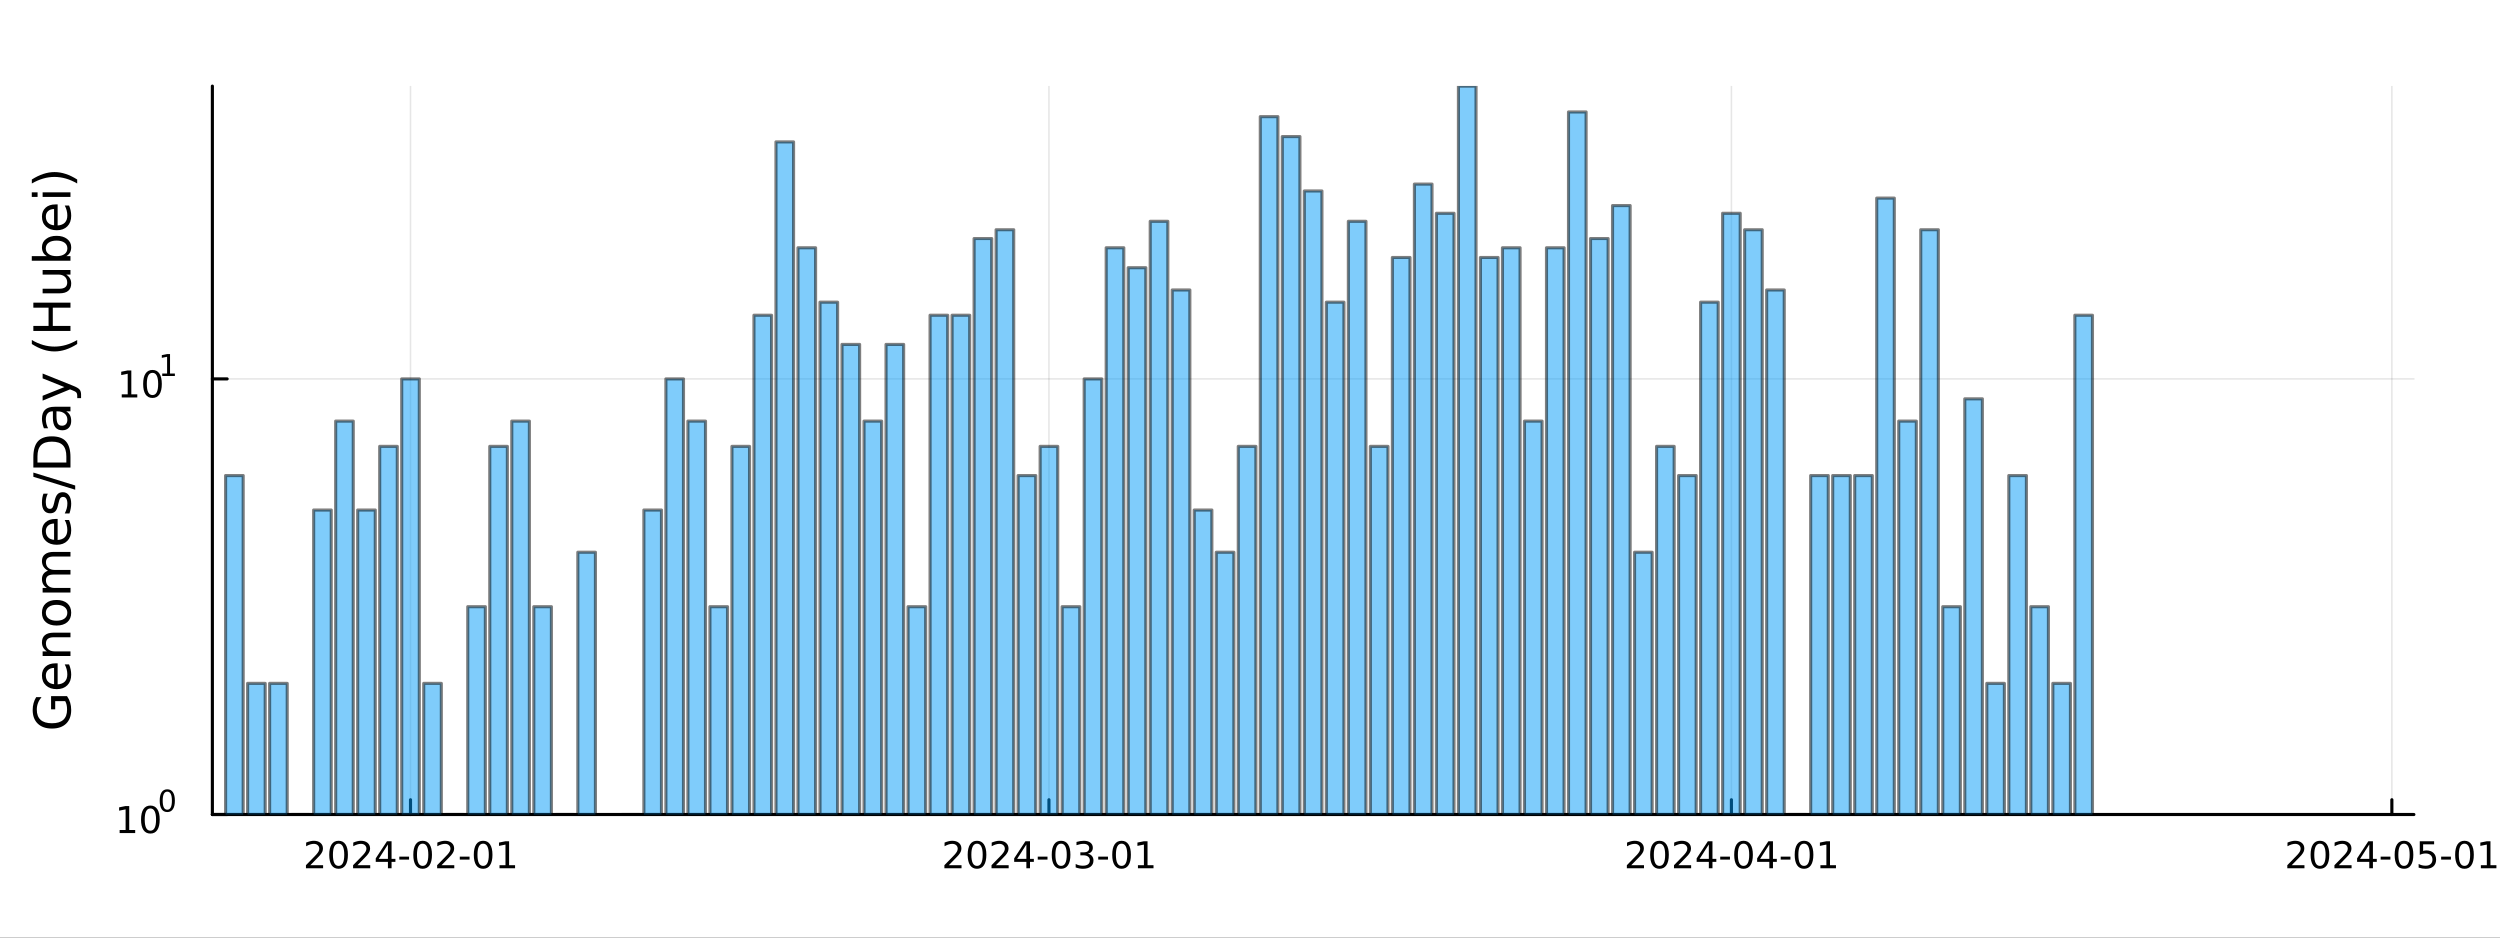 <?xml version="1.0" encoding="utf-8"?>
<svg xmlns="http://www.w3.org/2000/svg" xmlns:xlink="http://www.w3.org/1999/xlink" width="800" height="300" viewBox="0 0 3200 1200">
<rect x="0" y="0" width="3200" height="1200" fill="#333333" stroke="none"/>
<defs>
  <clipPath id="clip820">
    <rect x="0" y="0" width="3200" height="1200"/>
  </clipPath>
</defs>
<path clip-path="url(#clip820)" d="M0 1200 L3200 1200 L3200 0 L0 0  Z" fill="#ffffff" fill-rule="evenodd" fill-opacity="1"/>
<defs>
  <clipPath id="clip821">
    <rect x="640" y="0" width="2241" height="1200"/>
  </clipPath>
</defs>
<path clip-path="url(#clip820)" d="M271.839 1042.58 L3089.76 1042.58 L3089.76 110.236 L271.839 110.236  Z" fill="#ffffff" fill-rule="evenodd" fill-opacity="1"/>
<defs>
  <clipPath id="clip822">
    <rect x="271" y="110" width="2819" height="933"/>
  </clipPath>
</defs>
<polyline clip-path="url(#clip822)" style="stroke:#000000; stroke-linecap:round; stroke-linejoin:round; stroke-width:2; stroke-opacity:0.1; fill:none" points="525.452,1042.58 525.452,110.236 "/>
<polyline clip-path="url(#clip822)" style="stroke:#000000; stroke-linecap:round; stroke-linejoin:round; stroke-width:2; stroke-opacity:0.1; fill:none" points="1342.65,1042.58 1342.65,110.236 "/>
<polyline clip-path="url(#clip822)" style="stroke:#000000; stroke-linecap:round; stroke-linejoin:round; stroke-width:2; stroke-opacity:0.1; fill:none" points="2216.21,1042.58 2216.21,110.236 "/>
<polyline clip-path="url(#clip822)" style="stroke:#000000; stroke-linecap:round; stroke-linejoin:round; stroke-width:2; stroke-opacity:0.1; fill:none" points="3061.58,1042.58 3061.58,110.236 "/>
<polyline clip-path="url(#clip820)" style="stroke:#000000; stroke-linecap:round; stroke-linejoin:round; stroke-width:4; stroke-opacity:1; fill:none" points="271.839,1042.58 3089.76,1042.58 "/>
<polyline clip-path="url(#clip820)" style="stroke:#000000; stroke-linecap:round; stroke-linejoin:round; stroke-width:4; stroke-opacity:1; fill:none" points="525.452,1042.58 525.452,1023.68 "/>
<polyline clip-path="url(#clip820)" style="stroke:#000000; stroke-linecap:round; stroke-linejoin:round; stroke-width:4; stroke-opacity:1; fill:none" points="1342.65,1042.58 1342.65,1023.68 "/>
<polyline clip-path="url(#clip820)" style="stroke:#000000; stroke-linecap:round; stroke-linejoin:round; stroke-width:4; stroke-opacity:1; fill:none" points="2216.21,1042.58 2216.21,1023.68 "/>
<polyline clip-path="url(#clip820)" style="stroke:#000000; stroke-linecap:round; stroke-linejoin:round; stroke-width:4; stroke-opacity:1; fill:none" points="3061.58,1042.58 3061.58,1023.68 "/>
<path clip-path="url(#clip820)" d="M397.247 1107.44 L413.566 1107.44 L413.566 1111.38 L391.622 1111.38 L391.622 1107.44 Q394.284 1104.69 398.867 1100.06 Q403.474 1095.4 404.654 1094.06 Q406.9 1091.54 407.779 1089.8 Q408.682 1088.04 408.682 1086.35 Q408.682 1083.6 406.738 1081.86 Q404.816 1080.13 401.715 1080.13 Q399.516 1080.13 397.062 1080.89 Q394.631 1081.65 391.854 1083.2 L391.854 1078.48 Q394.678 1077.35 397.131 1076.77 Q399.585 1076.19 401.622 1076.19 Q406.992 1076.19 410.187 1078.88 Q413.381 1081.56 413.381 1086.05 Q413.381 1088.18 412.571 1090.1 Q411.784 1092 409.678 1094.59 Q409.099 1095.26 405.997 1098.48 Q402.895 1101.68 397.247 1107.44 Z" fill="#000000" fill-rule="nonzero" fill-opacity="1" /><path clip-path="url(#clip820)" d="M433.381 1079.89 Q429.77 1079.89 427.941 1083.46 Q426.136 1087 426.136 1094.13 Q426.136 1101.24 427.941 1104.8 Q429.77 1108.34 433.381 1108.34 Q437.015 1108.34 438.821 1104.8 Q440.65 1101.24 440.65 1094.13 Q440.65 1087 438.821 1083.46 Q437.015 1079.89 433.381 1079.89 M433.381 1076.19 Q439.191 1076.19 442.247 1080.8 Q445.326 1085.38 445.326 1094.13 Q445.326 1102.86 442.247 1107.46 Q439.191 1112.05 433.381 1112.05 Q427.571 1112.05 424.492 1107.46 Q421.437 1102.86 421.437 1094.13 Q421.437 1085.38 424.492 1080.8 Q427.571 1076.19 433.381 1076.19 Z" fill="#000000" fill-rule="nonzero" fill-opacity="1" /><path clip-path="url(#clip820)" d="M457.571 1107.44 L473.89 1107.44 L473.89 1111.38 L451.946 1111.38 L451.946 1107.44 Q454.608 1104.69 459.191 1100.06 Q463.798 1095.4 464.978 1094.06 Q467.224 1091.54 468.103 1089.8 Q469.006 1088.04 469.006 1086.35 Q469.006 1083.6 467.062 1081.86 Q465.14 1080.13 462.038 1080.13 Q459.839 1080.13 457.386 1080.89 Q454.955 1081.65 452.177 1083.2 L452.177 1078.48 Q455.001 1077.35 457.455 1076.77 Q459.909 1076.19 461.946 1076.19 Q467.316 1076.19 470.511 1078.88 Q473.705 1081.56 473.705 1086.05 Q473.705 1088.18 472.895 1090.1 Q472.108 1092 470.001 1094.59 Q469.423 1095.26 466.321 1098.48 Q463.219 1101.68 457.571 1107.44 Z" fill="#000000" fill-rule="nonzero" fill-opacity="1" /><path clip-path="url(#clip820)" d="M496.552 1080.89 L484.747 1099.34 L496.552 1099.34 L496.552 1080.89 M495.325 1076.82 L501.205 1076.82 L501.205 1099.34 L506.135 1099.34 L506.135 1103.23 L501.205 1103.23 L501.205 1111.38 L496.552 1111.38 L496.552 1103.23 L480.95 1103.23 L480.95 1098.71 L495.325 1076.82 Z" fill="#000000" fill-rule="nonzero" fill-opacity="1" /><path clip-path="url(#clip820)" d="M511.112 1096.49 L523.589 1096.49 L523.589 1100.29 L511.112 1100.29 L511.112 1096.49 Z" fill="#000000" fill-rule="nonzero" fill-opacity="1" /><path clip-path="url(#clip820)" d="M540.973 1079.89 Q537.362 1079.89 535.533 1083.46 Q533.728 1087 533.728 1094.13 Q533.728 1101.24 535.533 1104.8 Q537.362 1108.34 540.973 1108.34 Q544.607 1108.34 546.413 1104.8 Q548.242 1101.24 548.242 1094.13 Q548.242 1087 546.413 1083.46 Q544.607 1079.89 540.973 1079.89 M540.973 1076.19 Q546.783 1076.19 549.839 1080.8 Q552.918 1085.38 552.918 1094.13 Q552.918 1102.86 549.839 1107.46 Q546.783 1112.05 540.973 1112.05 Q535.163 1112.05 532.084 1107.46 Q529.029 1102.86 529.029 1094.13 Q529.029 1085.38 532.084 1080.8 Q535.163 1076.19 540.973 1076.19 Z" fill="#000000" fill-rule="nonzero" fill-opacity="1" /><path clip-path="url(#clip820)" d="M565.163 1107.44 L581.482 1107.44 L581.482 1111.38 L559.538 1111.38 L559.538 1107.44 Q562.2 1104.69 566.783 1100.06 Q571.39 1095.4 572.57 1094.06 Q574.816 1091.54 575.695 1089.8 Q576.598 1088.04 576.598 1086.35 Q576.598 1083.6 574.654 1081.86 Q572.732 1080.13 569.63 1080.13 Q567.431 1080.13 564.978 1080.89 Q562.547 1081.65 559.769 1083.2 L559.769 1078.48 Q562.593 1077.35 565.047 1076.77 Q567.501 1076.19 569.538 1076.19 Q574.908 1076.19 578.103 1078.88 Q581.297 1081.56 581.297 1086.05 Q581.297 1088.18 580.487 1090.1 Q579.7 1092 577.593 1094.59 Q577.015 1095.26 573.913 1098.48 Q570.811 1101.68 565.163 1107.44 Z" fill="#000000" fill-rule="nonzero" fill-opacity="1" /><path clip-path="url(#clip820)" d="M588.542 1096.49 L601.019 1096.49 L601.019 1100.29 L588.542 1100.29 L588.542 1096.49 Z" fill="#000000" fill-rule="nonzero" fill-opacity="1" /><path clip-path="url(#clip820)" d="M618.403 1079.89 Q614.792 1079.89 612.964 1083.46 Q611.158 1087 611.158 1094.13 Q611.158 1101.24 612.964 1104.8 Q614.792 1108.34 618.403 1108.34 Q622.038 1108.34 623.843 1104.8 Q625.672 1101.24 625.672 1094.13 Q625.672 1087 623.843 1083.46 Q622.038 1079.89 618.403 1079.89 M618.403 1076.19 Q624.213 1076.19 627.269 1080.8 Q630.348 1085.38 630.348 1094.13 Q630.348 1102.86 627.269 1107.46 Q624.213 1112.05 618.403 1112.05 Q612.593 1112.05 609.514 1107.46 Q606.459 1102.86 606.459 1094.13 Q606.459 1085.38 609.514 1080.8 Q612.593 1076.19 618.403 1076.19 Z" fill="#000000" fill-rule="nonzero" fill-opacity="1" /><path clip-path="url(#clip820)" d="M639.375 1107.44 L647.014 1107.44 L647.014 1081.07 L638.704 1082.74 L638.704 1078.48 L646.968 1076.82 L651.644 1076.82 L651.644 1107.44 L659.283 1107.44 L659.283 1111.38 L639.375 1111.38 L639.375 1107.44 Z" fill="#000000" fill-rule="nonzero" fill-opacity="1" /><path clip-path="url(#clip820)" d="M1214.45 1107.44 L1230.76 1107.44 L1230.76 1111.38 L1208.82 1111.38 L1208.82 1107.44 Q1211.48 1104.69 1216.07 1100.06 Q1220.67 1095.4 1221.85 1094.06 Q1224.1 1091.54 1224.98 1089.8 Q1225.88 1088.04 1225.88 1086.35 Q1225.88 1083.6 1223.94 1081.86 Q1222.01 1080.13 1218.91 1080.13 Q1216.71 1080.13 1214.26 1080.89 Q1211.83 1081.65 1209.05 1083.2 L1209.05 1078.48 Q1211.88 1077.35 1214.33 1076.77 Q1216.78 1076.19 1218.82 1076.19 Q1224.19 1076.19 1227.38 1078.88 Q1230.58 1081.56 1230.58 1086.05 Q1230.58 1088.18 1229.77 1090.1 Q1228.98 1092 1226.88 1094.59 Q1226.3 1095.26 1223.2 1098.48 Q1220.09 1101.68 1214.45 1107.44 Z" fill="#000000" fill-rule="nonzero" fill-opacity="1" /><path clip-path="url(#clip820)" d="M1250.58 1079.89 Q1246.97 1079.89 1245.14 1083.46 Q1243.33 1087 1243.33 1094.13 Q1243.33 1101.24 1245.14 1104.8 Q1246.97 1108.34 1250.58 1108.34 Q1254.21 1108.34 1256.02 1104.8 Q1257.85 1101.24 1257.85 1094.13 Q1257.85 1087 1256.02 1083.46 Q1254.21 1079.89 1250.58 1079.89 M1250.58 1076.19 Q1256.39 1076.19 1259.44 1080.8 Q1262.52 1085.38 1262.52 1094.13 Q1262.52 1102.86 1259.44 1107.46 Q1256.39 1112.05 1250.58 1112.05 Q1244.77 1112.05 1241.69 1107.46 Q1238.63 1102.86 1238.63 1094.13 Q1238.63 1085.38 1241.69 1080.8 Q1244.77 1076.19 1250.58 1076.19 Z" fill="#000000" fill-rule="nonzero" fill-opacity="1" /><path clip-path="url(#clip820)" d="M1274.77 1107.44 L1291.09 1107.44 L1291.09 1111.38 L1269.14 1111.38 L1269.14 1107.44 Q1271.81 1104.69 1276.39 1100.06 Q1281 1095.4 1282.18 1094.06 Q1284.42 1091.54 1285.3 1089.8 Q1286.2 1088.04 1286.2 1086.35 Q1286.2 1083.6 1284.26 1081.86 Q1282.34 1080.13 1279.24 1080.13 Q1277.04 1080.13 1274.58 1080.89 Q1272.15 1081.65 1269.38 1083.2 L1269.38 1078.48 Q1272.2 1077.35 1274.65 1076.77 Q1277.11 1076.19 1279.14 1076.19 Q1284.51 1076.19 1287.71 1078.88 Q1290.9 1081.56 1290.9 1086.05 Q1290.9 1088.18 1290.09 1090.1 Q1289.31 1092 1287.2 1094.59 Q1286.62 1095.26 1283.52 1098.48 Q1280.42 1101.68 1274.77 1107.44 Z" fill="#000000" fill-rule="nonzero" fill-opacity="1" /><path clip-path="url(#clip820)" d="M1313.75 1080.89 L1301.94 1099.34 L1313.75 1099.34 L1313.75 1080.89 M1312.52 1076.82 L1318.4 1076.82 L1318.4 1099.34 L1323.33 1099.34 L1323.33 1103.23 L1318.4 1103.23 L1318.4 1111.38 L1313.75 1111.38 L1313.75 1103.23 L1298.15 1103.23 L1298.15 1098.71 L1312.52 1076.82 Z" fill="#000000" fill-rule="nonzero" fill-opacity="1" /><path clip-path="url(#clip820)" d="M1328.31 1096.49 L1340.79 1096.49 L1340.79 1100.29 L1328.31 1100.29 L1328.31 1096.49 Z" fill="#000000" fill-rule="nonzero" fill-opacity="1" /><path clip-path="url(#clip820)" d="M1358.17 1079.89 Q1354.56 1079.89 1352.73 1083.46 Q1350.93 1087 1350.93 1094.13 Q1350.93 1101.24 1352.73 1104.8 Q1354.56 1108.34 1358.17 1108.34 Q1361.81 1108.34 1363.61 1104.8 Q1365.44 1101.24 1365.44 1094.13 Q1365.44 1087 1363.61 1083.46 Q1361.81 1079.89 1358.17 1079.89 M1358.17 1076.19 Q1363.98 1076.19 1367.04 1080.8 Q1370.12 1085.38 1370.12 1094.13 Q1370.12 1102.86 1367.04 1107.46 Q1363.98 1112.05 1358.17 1112.05 Q1352.36 1112.05 1349.28 1107.46 Q1346.23 1102.86 1346.23 1094.13 Q1346.23 1085.38 1349.28 1080.8 Q1352.36 1076.19 1358.17 1076.19 Z" fill="#000000" fill-rule="nonzero" fill-opacity="1" /><path clip-path="url(#clip820)" d="M1392.5 1092.74 Q1395.86 1093.46 1397.73 1095.73 Q1399.63 1098 1399.63 1101.33 Q1399.63 1106.45 1396.11 1109.25 Q1392.59 1112.05 1386.11 1112.05 Q1383.94 1112.05 1381.62 1111.61 Q1379.33 1111.19 1376.87 1110.33 L1376.87 1105.82 Q1378.82 1106.95 1381.13 1107.53 Q1383.45 1108.11 1385.97 1108.11 Q1390.37 1108.11 1392.66 1106.38 Q1394.98 1104.64 1394.98 1101.33 Q1394.98 1098.27 1392.82 1096.56 Q1390.69 1094.82 1386.87 1094.82 L1382.85 1094.82 L1382.85 1090.98 L1387.06 1090.98 Q1390.51 1090.98 1392.34 1089.62 Q1394.17 1088.23 1394.17 1085.64 Q1394.17 1082.97 1392.27 1081.56 Q1390.39 1080.13 1386.87 1080.13 Q1384.95 1080.13 1382.75 1080.54 Q1380.56 1080.96 1377.92 1081.84 L1377.92 1077.67 Q1380.58 1076.93 1382.89 1076.56 Q1385.23 1076.19 1387.29 1076.19 Q1392.62 1076.19 1395.72 1078.62 Q1398.82 1081.03 1398.82 1085.15 Q1398.82 1088.02 1397.18 1090.01 Q1395.53 1091.98 1392.5 1092.74 Z" fill="#000000" fill-rule="nonzero" fill-opacity="1" /><path clip-path="url(#clip820)" d="M1405.74 1096.49 L1418.22 1096.49 L1418.22 1100.29 L1405.74 1100.29 L1405.74 1096.49 Z" fill="#000000" fill-rule="nonzero" fill-opacity="1" /><path clip-path="url(#clip820)" d="M1435.6 1079.89 Q1431.99 1079.89 1430.16 1083.46 Q1428.36 1087 1428.36 1094.13 Q1428.36 1101.24 1430.16 1104.8 Q1431.99 1108.34 1435.6 1108.34 Q1439.24 1108.34 1441.04 1104.8 Q1442.87 1101.24 1442.87 1094.13 Q1442.87 1087 1441.04 1083.46 Q1439.24 1079.89 1435.6 1079.89 M1435.6 1076.19 Q1441.41 1076.19 1444.47 1080.8 Q1447.55 1085.38 1447.55 1094.13 Q1447.55 1102.86 1444.47 1107.46 Q1441.41 1112.05 1435.6 1112.05 Q1429.79 1112.05 1426.71 1107.46 Q1423.66 1102.86 1423.66 1094.13 Q1423.66 1085.38 1426.71 1080.8 Q1429.79 1076.19 1435.6 1076.19 Z" fill="#000000" fill-rule="nonzero" fill-opacity="1" /><path clip-path="url(#clip820)" d="M1456.57 1107.44 L1464.21 1107.44 L1464.21 1081.07 L1455.9 1082.74 L1455.9 1078.48 L1464.17 1076.82 L1468.84 1076.82 L1468.84 1107.44 L1476.48 1107.44 L1476.48 1111.38 L1456.57 1111.38 L1456.57 1107.44 Z" fill="#000000" fill-rule="nonzero" fill-opacity="1" /><path clip-path="url(#clip820)" d="M2088 1107.44 L2104.32 1107.44 L2104.32 1111.38 L2082.38 1111.38 L2082.38 1107.44 Q2085.04 1104.69 2089.62 1100.06 Q2094.23 1095.4 2095.41 1094.06 Q2097.65 1091.54 2098.53 1089.8 Q2099.44 1088.04 2099.44 1086.35 Q2099.44 1083.6 2097.49 1081.86 Q2095.57 1080.13 2092.47 1080.13 Q2090.27 1080.13 2087.82 1080.89 Q2085.39 1081.65 2082.61 1083.2 L2082.61 1078.48 Q2085.43 1077.35 2087.89 1076.77 Q2090.34 1076.19 2092.38 1076.19 Q2097.75 1076.19 2100.94 1078.88 Q2104.14 1081.56 2104.14 1086.05 Q2104.14 1088.18 2103.33 1090.1 Q2102.54 1092 2100.43 1094.59 Q2099.85 1095.26 2096.75 1098.48 Q2093.65 1101.68 2088 1107.44 Z" fill="#000000" fill-rule="nonzero" fill-opacity="1" /><path clip-path="url(#clip820)" d="M2124.14 1079.89 Q2120.52 1079.89 2118.7 1083.46 Q2116.89 1087 2116.89 1094.13 Q2116.89 1101.24 2118.7 1104.8 Q2120.52 1108.34 2124.14 1108.34 Q2127.77 1108.34 2129.58 1104.8 Q2131.4 1101.24 2131.4 1094.13 Q2131.4 1087 2129.58 1083.46 Q2127.77 1079.89 2124.14 1079.89 M2124.14 1076.19 Q2129.95 1076.19 2133 1080.8 Q2136.08 1085.38 2136.08 1094.13 Q2136.08 1102.86 2133 1107.46 Q2129.95 1112.05 2124.14 1112.05 Q2118.33 1112.05 2115.25 1107.46 Q2112.19 1102.86 2112.19 1094.13 Q2112.19 1085.38 2115.25 1080.8 Q2118.33 1076.19 2124.14 1076.19 Z" fill="#000000" fill-rule="nonzero" fill-opacity="1" /><path clip-path="url(#clip820)" d="M2148.33 1107.44 L2164.64 1107.44 L2164.64 1111.38 L2142.7 1111.38 L2142.7 1107.44 Q2145.36 1104.69 2149.95 1100.06 Q2154.55 1095.4 2155.73 1094.06 Q2157.98 1091.54 2158.86 1089.8 Q2159.76 1088.04 2159.76 1086.35 Q2159.76 1083.6 2157.82 1081.86 Q2155.89 1080.13 2152.79 1080.13 Q2150.59 1080.13 2148.14 1080.89 Q2145.71 1081.65 2142.93 1083.2 L2142.93 1078.48 Q2145.76 1077.35 2148.21 1076.77 Q2150.66 1076.19 2152.7 1076.19 Q2158.07 1076.19 2161.27 1078.88 Q2164.46 1081.56 2164.46 1086.05 Q2164.46 1088.18 2163.65 1090.1 Q2162.86 1092 2160.76 1094.59 Q2160.18 1095.26 2157.08 1098.48 Q2153.97 1101.68 2148.33 1107.44 Z" fill="#000000" fill-rule="nonzero" fill-opacity="1" /><path clip-path="url(#clip820)" d="M2187.31 1080.89 L2175.5 1099.34 L2187.31 1099.34 L2187.31 1080.89 M2186.08 1076.82 L2191.96 1076.82 L2191.96 1099.34 L2196.89 1099.34 L2196.89 1103.23 L2191.96 1103.23 L2191.96 1111.38 L2187.31 1111.38 L2187.31 1103.23 L2171.71 1103.23 L2171.71 1098.71 L2186.08 1076.82 Z" fill="#000000" fill-rule="nonzero" fill-opacity="1" /><path clip-path="url(#clip820)" d="M2201.87 1096.49 L2214.34 1096.49 L2214.34 1100.29 L2201.87 1100.29 L2201.87 1096.49 Z" fill="#000000" fill-rule="nonzero" fill-opacity="1" /><path clip-path="url(#clip820)" d="M2231.73 1079.89 Q2228.12 1079.89 2226.29 1083.46 Q2224.48 1087 2224.48 1094.13 Q2224.48 1101.24 2226.29 1104.8 Q2228.12 1108.34 2231.73 1108.34 Q2235.36 1108.34 2237.17 1104.8 Q2239 1101.24 2239 1094.13 Q2239 1087 2237.17 1083.46 Q2235.36 1079.89 2231.73 1079.89 M2231.73 1076.19 Q2237.54 1076.19 2240.59 1080.8 Q2243.67 1085.38 2243.67 1094.13 Q2243.67 1102.86 2240.59 1107.46 Q2237.54 1112.05 2231.73 1112.05 Q2225.92 1112.05 2222.84 1107.46 Q2219.78 1102.86 2219.78 1094.13 Q2219.78 1085.38 2222.84 1080.8 Q2225.92 1076.19 2231.73 1076.19 Z" fill="#000000" fill-rule="nonzero" fill-opacity="1" /><path clip-path="url(#clip820)" d="M2264.74 1080.89 L2252.93 1099.34 L2264.74 1099.34 L2264.74 1080.89 M2263.51 1076.82 L2269.39 1076.82 L2269.39 1099.34 L2274.32 1099.34 L2274.32 1103.23 L2269.39 1103.23 L2269.39 1111.38 L2264.74 1111.38 L2264.74 1103.23 L2249.14 1103.23 L2249.14 1098.71 L2263.51 1076.82 Z" fill="#000000" fill-rule="nonzero" fill-opacity="1" /><path clip-path="url(#clip820)" d="M2279.3 1096.49 L2291.77 1096.49 L2291.77 1100.29 L2279.3 1100.29 L2279.3 1096.49 Z" fill="#000000" fill-rule="nonzero" fill-opacity="1" /><path clip-path="url(#clip820)" d="M2309.16 1079.89 Q2305.55 1079.89 2303.72 1083.46 Q2301.91 1087 2301.91 1094.13 Q2301.91 1101.24 2303.72 1104.8 Q2305.55 1108.34 2309.16 1108.34 Q2312.79 1108.34 2314.6 1104.8 Q2316.43 1101.24 2316.43 1094.13 Q2316.43 1087 2314.6 1083.46 Q2312.79 1079.89 2309.16 1079.89 M2309.16 1076.19 Q2314.97 1076.19 2318.02 1080.8 Q2321.1 1085.38 2321.1 1094.13 Q2321.1 1102.86 2318.02 1107.46 Q2314.97 1112.05 2309.16 1112.05 Q2303.35 1112.05 2300.27 1107.46 Q2297.21 1102.86 2297.21 1094.13 Q2297.21 1085.38 2300.27 1080.8 Q2303.35 1076.19 2309.16 1076.19 Z" fill="#000000" fill-rule="nonzero" fill-opacity="1" /><path clip-path="url(#clip820)" d="M2330.13 1107.44 L2337.77 1107.44 L2337.77 1081.07 L2329.46 1082.74 L2329.46 1078.48 L2337.72 1076.82 L2342.4 1076.82 L2342.4 1107.44 L2350.04 1107.44 L2350.04 1111.38 L2330.13 1111.38 L2330.13 1107.44 Z" fill="#000000" fill-rule="nonzero" fill-opacity="1" /><path clip-path="url(#clip820)" d="M2933.38 1107.44 L2949.7 1107.44 L2949.7 1111.38 L2927.75 1111.38 L2927.75 1107.44 Q2930.42 1104.69 2935 1100.06 Q2939.61 1095.4 2940.79 1094.06 Q2943.03 1091.54 2943.91 1089.8 Q2944.81 1088.04 2944.81 1086.35 Q2944.81 1083.6 2942.87 1081.86 Q2940.95 1080.13 2937.85 1080.13 Q2935.65 1080.13 2933.19 1080.89 Q2930.76 1081.65 2927.99 1083.2 L2927.99 1078.48 Q2930.81 1077.35 2933.26 1076.77 Q2935.72 1076.19 2937.75 1076.19 Q2943.12 1076.19 2946.32 1078.88 Q2949.51 1081.56 2949.51 1086.05 Q2949.51 1088.18 2948.7 1090.1 Q2947.92 1092 2945.81 1094.59 Q2945.23 1095.26 2942.13 1098.48 Q2939.03 1101.68 2933.38 1107.44 Z" fill="#000000" fill-rule="nonzero" fill-opacity="1" /><path clip-path="url(#clip820)" d="M2969.51 1079.89 Q2965.9 1079.89 2964.07 1083.46 Q2962.27 1087 2962.27 1094.13 Q2962.27 1101.24 2964.07 1104.8 Q2965.9 1108.34 2969.51 1108.34 Q2973.15 1108.34 2974.95 1104.8 Q2976.78 1101.24 2976.78 1094.13 Q2976.78 1087 2974.95 1083.46 Q2973.15 1079.89 2969.51 1079.89 M2969.51 1076.19 Q2975.32 1076.19 2978.38 1080.8 Q2981.46 1085.38 2981.46 1094.13 Q2981.46 1102.86 2978.38 1107.46 Q2975.32 1112.05 2969.51 1112.05 Q2963.7 1112.05 2960.62 1107.46 Q2957.57 1102.86 2957.57 1094.13 Q2957.57 1085.38 2960.62 1080.8 Q2963.7 1076.19 2969.51 1076.19 Z" fill="#000000" fill-rule="nonzero" fill-opacity="1" /><path clip-path="url(#clip820)" d="M2993.7 1107.44 L3010.02 1107.44 L3010.02 1111.38 L2988.08 1111.38 L2988.08 1107.44 Q2990.74 1104.69 2995.32 1100.06 Q2999.93 1095.4 3001.11 1094.06 Q3003.36 1091.54 3004.24 1089.8 Q3005.14 1088.04 3005.14 1086.35 Q3005.14 1083.6 3003.19 1081.86 Q3001.27 1080.13 2998.17 1080.13 Q2995.97 1080.13 2993.52 1080.89 Q2991.09 1081.65 2988.31 1083.2 L2988.31 1078.48 Q2991.13 1077.35 2993.59 1076.77 Q2996.04 1076.19 2998.08 1076.19 Q3003.45 1076.19 3006.64 1078.88 Q3009.84 1081.56 3009.84 1086.05 Q3009.84 1088.18 3009.03 1090.1 Q3008.24 1092 3006.13 1094.59 Q3005.55 1095.26 3002.45 1098.48 Q2999.35 1101.68 2993.7 1107.44 Z" fill="#000000" fill-rule="nonzero" fill-opacity="1" /><path clip-path="url(#clip820)" d="M3032.68 1080.89 L3020.88 1099.34 L3032.68 1099.34 L3032.68 1080.89 M3031.46 1076.82 L3037.34 1076.82 L3037.34 1099.34 L3042.27 1099.34 L3042.27 1103.23 L3037.34 1103.23 L3037.34 1111.38 L3032.68 1111.38 L3032.68 1103.23 L3017.08 1103.23 L3017.08 1098.71 L3031.46 1076.82 Z" fill="#000000" fill-rule="nonzero" fill-opacity="1" /><path clip-path="url(#clip820)" d="M3047.24 1096.49 L3059.72 1096.49 L3059.72 1100.29 L3047.24 1100.29 L3047.24 1096.49 Z" fill="#000000" fill-rule="nonzero" fill-opacity="1" /><path clip-path="url(#clip820)" d="M3077.11 1079.89 Q3073.49 1079.89 3071.67 1083.46 Q3069.86 1087 3069.86 1094.13 Q3069.86 1101.24 3071.67 1104.8 Q3073.49 1108.34 3077.11 1108.34 Q3080.74 1108.34 3082.55 1104.8 Q3084.37 1101.24 3084.37 1094.13 Q3084.37 1087 3082.55 1083.46 Q3080.74 1079.89 3077.11 1079.89 M3077.11 1076.19 Q3082.92 1076.19 3085.97 1080.8 Q3089.05 1085.38 3089.05 1094.13 Q3089.05 1102.86 3085.97 1107.46 Q3082.92 1112.05 3077.11 1112.05 Q3071.3 1112.05 3068.22 1107.46 Q3065.16 1102.86 3065.16 1094.13 Q3065.16 1085.38 3068.22 1080.8 Q3071.3 1076.19 3077.11 1076.19 Z" fill="#000000" fill-rule="nonzero" fill-opacity="1" /><path clip-path="url(#clip820)" d="M3097.31 1076.82 L3115.67 1076.82 L3115.67 1080.75 L3101.6 1080.75 L3101.6 1089.22 Q3102.61 1088.88 3103.63 1088.71 Q3104.65 1088.53 3105.67 1088.53 Q3111.46 1088.53 3114.84 1091.7 Q3118.22 1094.87 3118.22 1100.29 Q3118.22 1105.87 3114.74 1108.97 Q3111.27 1112.05 3104.95 1112.05 Q3102.78 1112.05 3100.51 1111.68 Q3098.26 1111.31 3095.86 1110.57 L3095.86 1105.87 Q3097.94 1107 3100.16 1107.56 Q3102.38 1108.11 3104.86 1108.11 Q3108.86 1108.11 3111.2 1106.01 Q3113.54 1103.9 3113.54 1100.29 Q3113.54 1096.68 3111.2 1094.57 Q3108.86 1092.46 3104.86 1092.46 Q3102.98 1092.46 3101.11 1092.88 Q3099.26 1093.3 3097.31 1094.18 L3097.31 1076.82 Z" fill="#000000" fill-rule="nonzero" fill-opacity="1" /><path clip-path="url(#clip820)" d="M3124.67 1096.49 L3137.15 1096.49 L3137.15 1100.29 L3124.67 1100.29 L3124.67 1096.49 Z" fill="#000000" fill-rule="nonzero" fill-opacity="1" /><path clip-path="url(#clip820)" d="M3154.54 1079.89 Q3150.92 1079.89 3149.1 1083.46 Q3147.29 1087 3147.29 1094.13 Q3147.29 1101.24 3149.1 1104.8 Q3150.92 1108.34 3154.54 1108.34 Q3158.17 1108.34 3159.98 1104.8 Q3161.8 1101.24 3161.8 1094.13 Q3161.8 1087 3159.98 1083.46 Q3158.17 1079.89 3154.54 1079.89 M3154.54 1076.19 Q3160.35 1076.19 3163.4 1080.8 Q3166.48 1085.38 3166.48 1094.13 Q3166.48 1102.86 3163.4 1107.46 Q3160.35 1112.05 3154.54 1112.05 Q3148.73 1112.05 3145.65 1107.46 Q3142.59 1102.86 3142.59 1094.13 Q3142.59 1085.38 3145.65 1080.8 Q3148.73 1076.19 3154.54 1076.19 Z" fill="#000000" fill-rule="nonzero" fill-opacity="1" /><path clip-path="url(#clip820)" d="M3175.51 1107.44 L3183.15 1107.44 L3183.15 1081.07 L3174.84 1082.74 L3174.84 1078.48 L3183.1 1076.82 L3187.78 1076.82 L3187.78 1107.44 L3195.41 1107.44 L3195.41 1111.38 L3175.51 1111.38 L3175.51 1107.44 Z" fill="#000000" fill-rule="nonzero" fill-opacity="1" /><polyline clip-path="url(#clip822)" style="stroke:#000000; stroke-linecap:round; stroke-linejoin:round; stroke-width:2; stroke-opacity:0.1; fill:none" points="271.839,1042.58 3089.76,1042.58 "/>
<polyline clip-path="url(#clip822)" style="stroke:#000000; stroke-linecap:round; stroke-linejoin:round; stroke-width:2; stroke-opacity:0.1; fill:none" points="271.839,484.989 3089.76,484.989 "/>
<polyline clip-path="url(#clip820)" style="stroke:#000000; stroke-linecap:round; stroke-linejoin:round; stroke-width:4; stroke-opacity:1; fill:none" points="271.839,1042.58 271.839,110.236 "/>
<polyline clip-path="url(#clip820)" style="stroke:#000000; stroke-linecap:round; stroke-linejoin:round; stroke-width:4; stroke-opacity:1; fill:none" points="271.839,1042.58 290.737,1042.58 "/>
<polyline clip-path="url(#clip820)" style="stroke:#000000; stroke-linecap:round; stroke-linejoin:round; stroke-width:4; stroke-opacity:1; fill:none" points="271.839,484.989 290.737,484.989 "/>
<path clip-path="url(#clip820)" d="M153.134 1062.37 L160.772 1062.37 L160.772 1036 L152.462 1037.67 L152.462 1033.41 L160.726 1031.74 L165.402 1031.74 L165.402 1062.37 L173.041 1062.37 L173.041 1066.3 L153.134 1066.3 L153.134 1062.37 Z" fill="#000000" fill-rule="nonzero" fill-opacity="1" /><path clip-path="url(#clip820)" d="M192.485 1034.82 Q188.874 1034.82 187.045 1038.39 Q185.24 1041.93 185.24 1049.06 Q185.24 1056.16 187.045 1059.73 Q188.874 1063.27 192.485 1063.27 Q196.119 1063.27 197.925 1059.73 Q199.754 1056.16 199.754 1049.06 Q199.754 1041.93 197.925 1038.39 Q196.119 1034.82 192.485 1034.82 M192.485 1031.12 Q198.295 1031.12 201.351 1035.72 Q204.43 1040.31 204.43 1049.06 Q204.43 1057.78 201.351 1062.39 Q198.295 1066.97 192.485 1066.97 Q186.675 1066.97 183.596 1062.39 Q180.541 1057.78 180.541 1049.06 Q180.541 1040.31 183.596 1035.72 Q186.675 1031.12 192.485 1031.12 Z" fill="#000000" fill-rule="nonzero" fill-opacity="1" /><path clip-path="url(#clip820)" d="M214.134 1013.31 Q211.2 1013.31 209.715 1016.21 Q208.248 1019.09 208.248 1024.88 Q208.248 1030.66 209.715 1033.55 Q211.2 1036.43 214.134 1036.43 Q217.087 1036.43 218.554 1033.55 Q220.04 1030.66 220.04 1024.88 Q220.04 1019.09 218.554 1016.21 Q217.087 1013.31 214.134 1013.31 M214.134 1010.31 Q218.855 1010.31 221.338 1014.05 Q223.839 1017.77 223.839 1024.88 Q223.839 1031.97 221.338 1035.71 Q218.855 1039.44 214.134 1039.44 Q209.414 1039.44 206.912 1035.71 Q204.43 1031.97 204.43 1024.88 Q204.43 1017.77 206.912 1014.05 Q209.414 1010.31 214.134 1010.31 Z" fill="#000000" fill-rule="nonzero" fill-opacity="1" /><path clip-path="url(#clip820)" d="M155.823 504.781 L163.462 504.781 L163.462 478.416 L155.152 480.083 L155.152 475.823 L163.416 474.157 L168.092 474.157 L168.092 504.781 L175.73 504.781 L175.73 508.717 L155.823 508.717 L155.823 504.781 Z" fill="#000000" fill-rule="nonzero" fill-opacity="1" /><path clip-path="url(#clip820)" d="M195.175 477.235 Q191.564 477.235 189.735 480.8 Q187.929 484.342 187.929 491.471 Q187.929 498.578 189.735 502.143 Q191.564 505.684 195.175 505.684 Q198.809 505.684 200.615 502.143 Q202.443 498.578 202.443 491.471 Q202.443 484.342 200.615 480.8 Q198.809 477.235 195.175 477.235 M195.175 473.532 Q200.985 473.532 204.04 478.138 Q207.119 482.721 207.119 491.471 Q207.119 500.198 204.04 504.805 Q200.985 509.388 195.175 509.388 Q189.365 509.388 186.286 504.805 Q183.23 500.198 183.23 491.471 Q183.23 482.721 186.286 478.138 Q189.365 473.532 195.175 473.532 Z" fill="#000000" fill-rule="nonzero" fill-opacity="1" /><path clip-path="url(#clip820)" d="M207.665 478.109 L213.871 478.109 L213.871 456.687 L207.119 458.041 L207.119 454.58 L213.833 453.226 L217.633 453.226 L217.633 478.109 L223.839 478.109 L223.839 481.306 L207.665 481.306 L207.665 478.109 Z" fill="#000000" fill-rule="nonzero" fill-opacity="1" /><path clip-path="url(#clip820)" d="M83.427 897.413 L70.664 897.413 L70.664 907.916 L65.38 907.916 L65.38 891.047 L85.782 891.047 Q88.424 894.771 89.793 899.259 Q91.129 903.747 91.129 908.839 Q91.129 919.979 84.636 926.281 Q78.111 932.551 66.494 932.551 Q54.845 932.551 48.352 926.281 Q41.827 919.979 41.827 908.839 Q41.827 904.192 42.973 900.023 Q44.119 895.821 46.347 892.288 L53.19 892.288 Q50.166 895.853 48.638 899.863 Q47.11 903.874 47.11 908.298 Q47.11 917.019 51.98 921.411 Q56.85 925.772 66.494 925.772 Q76.106 925.772 80.976 921.411 Q85.846 917.019 85.846 908.298 Q85.846 904.892 85.273 902.219 Q84.668 899.545 83.427 897.413 Z" fill="#000000" fill-rule="nonzero" fill-opacity="1" /><path clip-path="url(#clip820)" d="M70.918 849.065 L73.783 849.065 L73.783 875.992 Q79.83 875.61 83.013 872.364 Q86.164 869.085 86.164 863.261 Q86.164 859.887 85.337 856.736 Q84.509 853.553 82.854 850.434 L88.392 850.434 Q89.729 853.585 90.429 856.895 Q91.129 860.205 91.129 863.611 Q91.129 872.141 86.164 877.138 Q81.199 882.103 72.732 882.103 Q63.98 882.103 58.855 877.393 Q53.699 872.65 53.699 864.629 Q53.699 857.436 58.346 853.266 Q62.961 849.065 70.918 849.065 M69.2 854.922 Q64.393 854.985 61.529 857.627 Q58.664 860.237 58.664 864.566 Q58.664 869.467 61.433 872.427 Q64.202 875.355 69.231 875.801 L69.2 854.922 Z" fill="#000000" fill-rule="nonzero" fill-opacity="1" /><path clip-path="url(#clip820)" d="M68.69 809.821 L90.206 809.821 L90.206 815.677 L68.881 815.677 Q63.82 815.677 61.306 817.65 Q58.791 819.624 58.791 823.57 Q58.791 828.313 61.815 831.05 Q64.839 833.787 70.059 833.787 L90.206 833.787 L90.206 839.676 L54.558 839.676 L54.558 833.787 L60.096 833.787 Q56.882 831.687 55.29 828.854 Q53.699 825.989 53.699 822.265 Q53.699 816.123 57.518 812.972 Q61.306 809.821 68.69 809.821 Z" fill="#000000" fill-rule="nonzero" fill-opacity="1" /><path clip-path="url(#clip820)" d="M58.664 784.326 Q58.664 789.036 62.356 791.774 Q66.017 794.511 72.414 794.511 Q78.812 794.511 82.504 791.806 Q86.164 789.068 86.164 784.326 Q86.164 779.647 82.472 776.91 Q78.78 774.173 72.414 774.173 Q66.08 774.173 62.388 776.91 Q58.664 779.647 58.664 784.326 M53.699 784.326 Q53.699 776.687 58.664 772.327 Q63.63 767.966 72.414 767.966 Q81.167 767.966 86.164 772.327 Q91.129 776.687 91.129 784.326 Q91.129 791.997 86.164 796.357 Q81.167 800.686 72.414 800.686 Q63.63 800.686 58.664 796.357 Q53.699 791.997 53.699 784.326 Z" fill="#000000" fill-rule="nonzero" fill-opacity="1" /><path clip-path="url(#clip820)" d="M61.401 730.504 Q57.455 728.308 55.577 725.252 Q53.699 722.197 53.699 718.059 Q53.699 712.489 57.614 709.465 Q61.497 706.441 68.69 706.441 L90.206 706.441 L90.206 712.33 L68.881 712.33 Q63.757 712.33 61.274 714.144 Q58.791 715.958 58.791 719.682 Q58.791 724.234 61.815 726.875 Q64.839 729.517 70.059 729.517 L90.206 729.517 L90.206 735.405 L68.881 735.405 Q63.725 735.405 61.274 737.22 Q58.791 739.034 58.791 742.821 Q58.791 747.309 61.847 749.951 Q64.871 752.593 70.059 752.593 L90.206 752.593 L90.206 758.481 L54.558 758.481 L54.558 752.593 L60.096 752.593 Q56.818 750.588 55.259 747.787 Q53.699 744.986 53.699 741.135 Q53.699 737.251 55.672 734.546 Q57.646 731.809 61.401 730.504 Z" fill="#000000" fill-rule="nonzero" fill-opacity="1" /><path clip-path="url(#clip820)" d="M70.918 664.269 L73.783 664.269 L73.783 691.196 Q79.83 690.814 83.013 687.567 Q86.164 684.289 86.164 678.464 Q86.164 675.09 85.337 671.939 Q84.509 668.756 82.854 665.637 L88.392 665.637 Q89.729 668.788 90.429 672.098 Q91.129 675.409 91.129 678.814 Q91.129 687.344 86.164 692.341 Q81.199 697.307 72.732 697.307 Q63.98 697.307 58.855 692.596 Q53.699 687.854 53.699 679.833 Q53.699 672.64 58.346 668.47 Q62.961 664.269 70.918 664.269 M69.2 670.125 Q64.393 670.189 61.529 672.831 Q58.664 675.44 58.664 679.769 Q58.664 684.671 61.433 687.631 Q64.202 690.559 69.231 691.005 L69.2 670.125 Z" fill="#000000" fill-rule="nonzero" fill-opacity="1" /><path clip-path="url(#clip820)" d="M55.609 631.931 L61.147 631.931 Q59.874 634.413 59.237 637.087 Q58.601 639.761 58.601 642.625 Q58.601 646.986 59.937 649.182 Q61.274 651.346 63.948 651.346 Q65.985 651.346 67.162 649.787 Q68.308 648.227 69.359 643.516 L69.804 641.511 Q71.141 635.273 73.592 632.663 Q76.011 630.021 80.371 630.021 Q85.337 630.021 88.233 633.968 Q91.129 637.883 91.129 644.758 Q91.129 647.622 90.556 650.742 Q90.015 653.829 88.901 657.266 L82.854 657.266 Q84.541 654.02 85.4 650.869 Q86.228 647.718 86.228 644.63 Q86.228 640.493 84.827 638.265 Q83.395 636.037 80.817 636.037 Q78.43 636.037 77.157 637.66 Q75.883 639.251 74.706 644.694 L74.228 646.731 Q73.082 652.174 70.727 654.593 Q68.34 657.012 64.202 657.012 Q59.173 657.012 56.436 653.447 Q53.699 649.882 53.699 643.325 Q53.699 640.079 54.176 637.214 Q54.654 634.35 55.609 631.931 Z" fill="#000000" fill-rule="nonzero" fill-opacity="1" /><path clip-path="url(#clip820)" d="M42.686 610.287 L42.686 604.877 L96.254 621.427 L96.254 626.838 L42.686 610.287 Z" fill="#000000" fill-rule="nonzero" fill-opacity="1" /><path clip-path="url(#clip820)" d="M47.97 592.05 L84.923 592.05 L84.923 584.284 Q84.923 574.449 80.467 569.897 Q76.011 565.314 66.398 565.314 Q56.85 565.314 52.426 569.897 Q47.97 574.449 47.97 584.284 L47.97 592.05 M42.686 598.479 L42.686 585.27 Q42.686 571.457 48.447 564.995 Q54.176 558.534 66.398 558.534 Q78.684 558.534 84.445 565.027 Q90.206 571.52 90.206 585.27 L90.206 598.479 L42.686 598.479 Z" fill="#000000" fill-rule="nonzero" fill-opacity="1" /><path clip-path="url(#clip820)" d="M72.287 532.339 Q72.287 539.437 73.91 542.174 Q75.533 544.912 79.448 544.912 Q82.567 544.912 84.413 542.875 Q86.228 540.806 86.228 537.273 Q86.228 532.403 82.79 529.475 Q79.321 526.515 73.592 526.515 L72.287 526.515 L72.287 532.339 M69.868 520.658 L90.206 520.658 L90.206 526.515 L84.795 526.515 Q88.042 528.52 89.602 531.512 Q91.129 534.504 91.129 538.832 Q91.129 544.307 88.074 547.553 Q84.986 550.768 79.83 550.768 Q73.815 550.768 70.759 546.758 Q67.704 542.715 67.704 534.727 L67.704 526.515 L67.131 526.515 Q63.088 526.515 60.892 529.188 Q58.664 531.83 58.664 536.636 Q58.664 539.692 59.396 542.588 Q60.128 545.485 61.592 548.158 L56.182 548.158 Q54.94 544.943 54.336 541.92 Q53.699 538.896 53.699 536.031 Q53.699 528.297 57.709 524.478 Q61.72 520.658 69.868 520.658 Z" fill="#000000" fill-rule="nonzero" fill-opacity="1" /><path clip-path="url(#clip820)" d="M93.516 493.763 Q99.882 496.246 101.824 498.601 Q103.765 500.956 103.765 504.903 L103.765 509.582 L98.864 509.582 L98.864 506.144 Q98.864 503.726 97.718 502.389 Q96.572 501.052 92.307 499.429 L89.633 498.378 L54.558 512.797 L54.558 506.59 L82.44 495.45 L54.558 484.31 L54.558 478.104 L93.516 493.763 Z" fill="#000000" fill-rule="nonzero" fill-opacity="1" /><path clip-path="url(#clip820)" d="M40.745 435.231 Q48.065 439.496 55.227 441.564 Q62.388 443.633 69.74 443.633 Q77.093 443.633 84.318 441.564 Q91.511 439.464 98.8 435.231 L98.8 440.323 Q91.32 445.097 84.095 447.485 Q76.87 449.84 69.74 449.84 Q62.643 449.84 55.45 447.485 Q48.256 445.129 40.745 440.323 L40.745 435.231 Z" fill="#000000" fill-rule="nonzero" fill-opacity="1" /><path clip-path="url(#clip820)" d="M42.686 423.613 L42.686 417.184 L62.165 417.184 L62.165 393.822 L42.686 393.822 L42.686 387.392 L90.206 387.392 L90.206 393.822 L67.576 393.822 L67.576 417.184 L90.206 417.184 L90.206 423.613 L42.686 423.613 Z" fill="#000000" fill-rule="nonzero" fill-opacity="1" /><path clip-path="url(#clip820)" d="M76.138 375.457 L54.558 375.457 L54.558 369.6 L75.915 369.6 Q80.976 369.6 83.522 367.627 Q86.037 365.653 86.037 361.707 Q86.037 356.964 83.013 354.227 Q79.989 351.458 74.769 351.458 L54.558 351.458 L54.558 345.601 L90.206 345.601 L90.206 351.458 L84.732 351.458 Q87.978 353.59 89.57 356.423 Q91.129 359.224 91.129 362.948 Q91.129 369.091 87.31 372.274 Q83.49 375.457 76.138 375.457 M53.699 360.72 L53.699 360.72 Z" fill="#000000" fill-rule="nonzero" fill-opacity="1" /><path clip-path="url(#clip820)" d="M72.414 307.948 Q65.953 307.948 62.293 310.622 Q58.601 313.264 58.601 317.911 Q58.601 322.558 62.293 325.231 Q65.953 327.873 72.414 327.873 Q78.875 327.873 82.567 325.231 Q86.228 322.558 86.228 317.911 Q86.228 313.264 82.567 310.622 Q78.875 307.948 72.414 307.948 M59.969 327.873 Q56.786 326.027 55.259 323.226 Q53.699 320.393 53.699 316.478 Q53.699 309.985 58.855 305.943 Q64.011 301.869 72.414 301.869 Q80.817 301.869 85.973 305.943 Q91.129 309.985 91.129 316.478 Q91.129 320.393 89.602 323.226 Q88.042 326.027 84.859 327.873 L90.206 327.873 L90.206 333.761 L40.681 333.761 L40.681 327.873 L59.969 327.873 Z" fill="#000000" fill-rule="nonzero" fill-opacity="1" /><path clip-path="url(#clip820)" d="M70.918 261.67 L73.783 261.67 L73.783 288.596 Q79.83 288.215 83.013 284.968 Q86.164 281.69 86.164 275.865 Q86.164 272.491 85.337 269.34 Q84.509 266.157 82.854 263.038 L88.392 263.038 Q89.729 266.189 90.429 269.499 Q91.129 272.81 91.129 276.215 Q91.129 284.745 86.164 289.742 Q81.199 294.708 72.732 294.708 Q63.98 294.708 58.855 289.997 Q53.699 285.254 53.699 277.234 Q53.699 270.04 58.346 265.871 Q62.961 261.67 70.918 261.67 M69.2 267.526 Q64.393 267.59 61.529 270.231 Q58.664 272.841 58.664 277.17 Q58.664 282.072 61.433 285.032 Q64.202 287.96 69.231 288.406 L69.2 267.526 Z" fill="#000000" fill-rule="nonzero" fill-opacity="1" /><path clip-path="url(#clip820)" d="M54.558 252.057 L54.558 246.201 L90.206 246.201 L90.206 252.057 L54.558 252.057 M40.681 252.057 L40.681 246.201 L48.097 246.201 L48.097 252.057 L40.681 252.057 Z" fill="#000000" fill-rule="nonzero" fill-opacity="1" /><path clip-path="url(#clip820)" d="M40.745 234.87 L40.745 229.777 Q48.256 225.003 55.45 222.648 Q62.643 220.261 69.74 220.261 Q76.87 220.261 84.095 222.648 Q91.32 225.003 98.8 229.777 L98.8 234.87 Q91.511 230.637 84.318 228.568 Q77.093 226.467 69.74 226.467 Q62.388 226.467 55.227 228.568 Q48.065 230.637 40.745 234.87 Z" fill="#000000" fill-rule="nonzero" fill-opacity="1" /><path clip-path="url(#clip822)" d="M288.747 608.689 L288.747 1042.58 L311.29 1042.58 L311.29 608.689 L288.747 608.689 L288.747 608.689  Z" fill="#009af9" fill-rule="evenodd" fill-opacity="0.5"/>
<polyline clip-path="url(#clip822)" style="stroke:#000000; stroke-linecap:round; stroke-linejoin:round; stroke-width:4; stroke-opacity:0.5; fill:none" points="288.747,608.689 288.747,1042.58 311.29,1042.58 311.29,608.689 288.747,608.689 "/>
<path clip-path="url(#clip822)" d="M316.926 874.725 L316.926 1042.58 L339.469 1042.58 L339.469 874.725 L316.926 874.725 L316.926 874.725  Z" fill="#009af9" fill-rule="evenodd" fill-opacity="0.5"/>
<polyline clip-path="url(#clip822)" style="stroke:#000000; stroke-linecap:round; stroke-linejoin:round; stroke-width:4; stroke-opacity:0.5; fill:none" points="316.926,874.725 316.926,1042.58 339.469,1042.58 339.469,874.725 316.926,874.725 "/>
<path clip-path="url(#clip822)" d="M345.105 874.725 L345.105 1042.58 L367.649 1042.58 L367.649 874.725 L345.105 874.725 L345.105 874.725  Z" fill="#009af9" fill-rule="evenodd" fill-opacity="0.5"/>
<polyline clip-path="url(#clip822)" style="stroke:#000000; stroke-linecap:round; stroke-linejoin:round; stroke-width:4; stroke-opacity:0.5; fill:none" points="345.105,874.725 345.105,1042.58 367.649,1042.58 367.649,874.725 345.105,874.725 "/>
<path clip-path="url(#clip822)" d="M373.285 1042.58 L373.285 1042.58 L395.828 1042.58 L395.828 1042.58 L373.285 1042.58 L373.285 1042.58  Z" fill="#009af9" fill-rule="evenodd" fill-opacity="0.5"/>
<polyline clip-path="url(#clip822)" style="stroke:#000000; stroke-linecap:round; stroke-linejoin:round; stroke-width:4; stroke-opacity:0.5; fill:none" points="373.285,1042.58 373.285,1042.58 395.828,1042.58 373.285,1042.58 "/>
<path clip-path="url(#clip822)" d="M401.464 652.839 L401.464 1042.58 L424.007 1042.58 L424.007 652.839 L401.464 652.839 L401.464 652.839  Z" fill="#009af9" fill-rule="evenodd" fill-opacity="0.5"/>
<polyline clip-path="url(#clip822)" style="stroke:#000000; stroke-linecap:round; stroke-linejoin:round; stroke-width:4; stroke-opacity:0.5; fill:none" points="401.464,652.839 401.464,1042.58 424.007,1042.58 424.007,652.839 401.464,652.839 "/>
<path clip-path="url(#clip822)" d="M429.643 539.025 L429.643 1042.58 L452.186 1042.58 L452.186 539.025 L429.643 539.025 L429.643 539.025  Z" fill="#009af9" fill-rule="evenodd" fill-opacity="0.5"/>
<polyline clip-path="url(#clip822)" style="stroke:#000000; stroke-linecap:round; stroke-linejoin:round; stroke-width:4; stroke-opacity:0.5; fill:none" points="429.643,539.025 429.643,1042.58 452.186,1042.58 452.186,539.025 429.643,539.025 "/>
<path clip-path="url(#clip822)" d="M457.822 652.839 L457.822 1042.58 L480.366 1042.58 L480.366 652.839 L457.822 652.839 L457.822 652.839  Z" fill="#009af9" fill-rule="evenodd" fill-opacity="0.5"/>
<polyline clip-path="url(#clip822)" style="stroke:#000000; stroke-linecap:round; stroke-linejoin:round; stroke-width:4; stroke-opacity:0.5; fill:none" points="457.822,652.839 457.822,1042.58 480.366,1042.58 480.366,652.839 457.822,652.839 "/>
<path clip-path="url(#clip822)" d="M486.001 571.36 L486.001 1042.58 L508.545 1042.58 L508.545 571.36 L486.001 571.36 L486.001 571.36  Z" fill="#009af9" fill-rule="evenodd" fill-opacity="0.5"/>
<polyline clip-path="url(#clip822)" style="stroke:#000000; stroke-linecap:round; stroke-linejoin:round; stroke-width:4; stroke-opacity:0.5; fill:none" points="486.001,571.36 486.001,1042.58 508.545,1042.58 508.545,571.36 486.001,571.36 "/>
<path clip-path="url(#clip822)" d="M514.181 484.989 L514.181 1042.58 L536.724 1042.58 L536.724 484.989 L514.181 484.989 L514.181 484.989  Z" fill="#009af9" fill-rule="evenodd" fill-opacity="0.5"/>
<polyline clip-path="url(#clip822)" style="stroke:#000000; stroke-linecap:round; stroke-linejoin:round; stroke-width:4; stroke-opacity:0.5; fill:none" points="514.181,484.989 514.181,1042.58 536.724,1042.58 536.724,484.989 514.181,484.989 "/>
<path clip-path="url(#clip822)" d="M542.36 874.725 L542.36 1042.58 L564.903 1042.58 L564.903 874.725 L542.36 874.725 L542.36 874.725  Z" fill="#009af9" fill-rule="evenodd" fill-opacity="0.5"/>
<polyline clip-path="url(#clip822)" style="stroke:#000000; stroke-linecap:round; stroke-linejoin:round; stroke-width:4; stroke-opacity:0.5; fill:none" points="542.36,874.725 542.36,1042.58 564.903,1042.58 564.903,874.725 542.36,874.725 "/>
<path clip-path="url(#clip822)" d="M570.539 1042.58 L570.539 1042.58 L593.083 1042.58 L593.083 1042.58 L570.539 1042.58 L570.539 1042.58  Z" fill="#009af9" fill-rule="evenodd" fill-opacity="0.5"/>
<polyline clip-path="url(#clip822)" style="stroke:#000000; stroke-linecap:round; stroke-linejoin:round; stroke-width:4; stroke-opacity:0.5; fill:none" points="570.539,1042.58 570.539,1042.58 593.083,1042.58 570.539,1042.58 "/>
<path clip-path="url(#clip822)" d="M598.718 776.539 L598.718 1042.58 L621.262 1042.58 L621.262 776.539 L598.718 776.539 L598.718 776.539  Z" fill="#009af9" fill-rule="evenodd" fill-opacity="0.5"/>
<polyline clip-path="url(#clip822)" style="stroke:#000000; stroke-linecap:round; stroke-linejoin:round; stroke-width:4; stroke-opacity:0.5; fill:none" points="598.718,776.539 598.718,1042.58 621.262,1042.58 621.262,776.539 598.718,776.539 "/>
<path clip-path="url(#clip822)" d="M626.898 571.36 L626.898 1042.58 L649.441 1042.58 L649.441 571.36 L626.898 571.36 L626.898 571.36  Z" fill="#009af9" fill-rule="evenodd" fill-opacity="0.5"/>
<polyline clip-path="url(#clip822)" style="stroke:#000000; stroke-linecap:round; stroke-linejoin:round; stroke-width:4; stroke-opacity:0.5; fill:none" points="626.898,571.36 626.898,1042.58 649.441,1042.58 649.441,571.36 626.898,571.36 "/>
<path clip-path="url(#clip822)" d="M655.077 539.025 L655.077 1042.58 L677.62 1042.58 L677.62 539.025 L655.077 539.025 L655.077 539.025  Z" fill="#009af9" fill-rule="evenodd" fill-opacity="0.5"/>
<polyline clip-path="url(#clip822)" style="stroke:#000000; stroke-linecap:round; stroke-linejoin:round; stroke-width:4; stroke-opacity:0.5; fill:none" points="655.077,539.025 655.077,1042.58 677.62,1042.58 677.62,539.025 655.077,539.025 "/>
<path clip-path="url(#clip822)" d="M683.256 776.539 L683.256 1042.58 L705.8 1042.58 L705.8 776.539 L683.256 776.539 L683.256 776.539  Z" fill="#009af9" fill-rule="evenodd" fill-opacity="0.5"/>
<polyline clip-path="url(#clip822)" style="stroke:#000000; stroke-linecap:round; stroke-linejoin:round; stroke-width:4; stroke-opacity:0.5; fill:none" points="683.256,776.539 683.256,1042.58 705.8,1042.58 705.8,776.539 683.256,776.539 "/>
<path clip-path="url(#clip822)" d="M711.435 1042.58 L711.435 1042.58 L733.979 1042.58 L733.979 1042.58 L711.435 1042.58 L711.435 1042.58  Z" fill="#009af9" fill-rule="evenodd" fill-opacity="0.5"/>
<polyline clip-path="url(#clip822)" style="stroke:#000000; stroke-linecap:round; stroke-linejoin:round; stroke-width:4; stroke-opacity:0.5; fill:none" points="711.435,1042.58 711.435,1042.58 733.979,1042.58 711.435,1042.58 "/>
<path clip-path="url(#clip822)" d="M739.615 706.875 L739.615 1042.58 L762.158 1042.58 L762.158 706.875 L739.615 706.875 L739.615 706.875  Z" fill="#009af9" fill-rule="evenodd" fill-opacity="0.5"/>
<polyline clip-path="url(#clip822)" style="stroke:#000000; stroke-linecap:round; stroke-linejoin:round; stroke-width:4; stroke-opacity:0.5; fill:none" points="739.615,706.875 739.615,1042.58 762.158,1042.58 762.158,706.875 739.615,706.875 "/>
<path clip-path="url(#clip822)" d="M795.973 1042.58 L795.973 1042.58 L818.517 1042.58 L818.517 1042.58 L795.973 1042.58 L795.973 1042.58  Z" fill="#009af9" fill-rule="evenodd" fill-opacity="0.5"/>
<polyline clip-path="url(#clip822)" style="stroke:#000000; stroke-linecap:round; stroke-linejoin:round; stroke-width:4; stroke-opacity:0.5; fill:none" points="795.973,1042.58 795.973,1042.58 818.517,1042.58 795.973,1042.58 "/>
<path clip-path="url(#clip822)" d="M824.152 652.839 L824.152 1042.58 L846.696 1042.58 L846.696 652.839 L824.152 652.839 L824.152 652.839  Z" fill="#009af9" fill-rule="evenodd" fill-opacity="0.5"/>
<polyline clip-path="url(#clip822)" style="stroke:#000000; stroke-linecap:round; stroke-linejoin:round; stroke-width:4; stroke-opacity:0.5; fill:none" points="824.152,652.839 824.152,1042.58 846.696,1042.58 846.696,652.839 824.152,652.839 "/>
<path clip-path="url(#clip822)" d="M852.332 484.989 L852.332 1042.58 L874.875 1042.58 L874.875 484.989 L852.332 484.989 L852.332 484.989  Z" fill="#009af9" fill-rule="evenodd" fill-opacity="0.5"/>
<polyline clip-path="url(#clip822)" style="stroke:#000000; stroke-linecap:round; stroke-linejoin:round; stroke-width:4; stroke-opacity:0.5; fill:none" points="852.332,484.989 852.332,1042.58 874.875,1042.58 874.875,484.989 852.332,484.989 "/>
<path clip-path="url(#clip822)" d="M880.511 539.025 L880.511 1042.58 L903.054 1042.58 L903.054 539.025 L880.511 539.025 L880.511 539.025  Z" fill="#009af9" fill-rule="evenodd" fill-opacity="0.5"/>
<polyline clip-path="url(#clip822)" style="stroke:#000000; stroke-linecap:round; stroke-linejoin:round; stroke-width:4; stroke-opacity:0.5; fill:none" points="880.511,539.025 880.511,1042.58 903.054,1042.58 903.054,539.025 880.511,539.025 "/>
<path clip-path="url(#clip822)" d="M908.69 776.539 L908.69 1042.58 L931.234 1042.58 L931.234 776.539 L908.69 776.539 L908.69 776.539  Z" fill="#009af9" fill-rule="evenodd" fill-opacity="0.5"/>
<polyline clip-path="url(#clip822)" style="stroke:#000000; stroke-linecap:round; stroke-linejoin:round; stroke-width:4; stroke-opacity:0.5; fill:none" points="908.69,776.539 908.69,1042.58 931.234,1042.58 931.234,776.539 908.69,776.539 "/>
<path clip-path="url(#clip822)" d="M936.869 571.36 L936.869 1042.58 L959.413 1042.58 L959.413 571.36 L936.869 571.36 L936.869 571.36  Z" fill="#009af9" fill-rule="evenodd" fill-opacity="0.5"/>
<polyline clip-path="url(#clip822)" style="stroke:#000000; stroke-linecap:round; stroke-linejoin:round; stroke-width:4; stroke-opacity:0.5; fill:none" points="936.869,571.36 936.869,1042.58 959.413,1042.58 959.413,571.36 936.869,571.36 "/>
<path clip-path="url(#clip822)" d="M965.049 403.51 L965.049 1042.58 L987.592 1042.58 L987.592 403.51 L965.049 403.51 L965.049 403.51  Z" fill="#009af9" fill-rule="evenodd" fill-opacity="0.5"/>
<polyline clip-path="url(#clip822)" style="stroke:#000000; stroke-linecap:round; stroke-linejoin:round; stroke-width:4; stroke-opacity:0.5; fill:none" points="965.049,403.51 965.049,1042.58 987.592,1042.58 987.592,403.51 965.049,403.51 "/>
<path clip-path="url(#clip822)" d="M993.228 181.624 L993.228 1042.58 L1015.77 1042.58 L1015.77 181.624 L993.228 181.624 L993.228 181.624  Z" fill="#009af9" fill-rule="evenodd" fill-opacity="0.5"/>
<polyline clip-path="url(#clip822)" style="stroke:#000000; stroke-linecap:round; stroke-linejoin:round; stroke-width:4; stroke-opacity:0.5; fill:none" points="993.228,181.624 993.228,1042.58 1015.77,1042.58 1015.77,181.624 993.228,181.624 "/>
<path clip-path="url(#clip822)" d="M1021.41 317.139 L1021.41 1042.58 L1043.95 1042.58 L1043.95 317.139 L1021.41 317.139 L1021.41 317.139  Z" fill="#009af9" fill-rule="evenodd" fill-opacity="0.5"/>
<polyline clip-path="url(#clip822)" style="stroke:#000000; stroke-linecap:round; stroke-linejoin:round; stroke-width:4; stroke-opacity:0.5; fill:none" points="1021.41,317.139 1021.41,1042.58 1043.95,1042.58 1043.95,317.139 1021.41,317.139 "/>
<path clip-path="url(#clip822)" d="M1049.59 386.803 L1049.59 1042.58 L1072.13 1042.58 L1072.13 386.803 L1049.59 386.803 L1049.59 386.803  Z" fill="#009af9" fill-rule="evenodd" fill-opacity="0.5"/>
<polyline clip-path="url(#clip822)" style="stroke:#000000; stroke-linecap:round; stroke-linejoin:round; stroke-width:4; stroke-opacity:0.5; fill:none" points="1049.59,386.803 1049.59,1042.58 1072.13,1042.58 1072.13,386.803 1049.59,386.803 "/>
<path clip-path="url(#clip822)" d="M1077.77 440.839 L1077.77 1042.58 L1100.31 1042.58 L1100.31 440.839 L1077.77 440.839 L1077.77 440.839  Z" fill="#009af9" fill-rule="evenodd" fill-opacity="0.5"/>
<polyline clip-path="url(#clip822)" style="stroke:#000000; stroke-linecap:round; stroke-linejoin:round; stroke-width:4; stroke-opacity:0.5; fill:none" points="1077.77,440.839 1077.77,1042.58 1100.31,1042.58 1100.31,440.839 1077.77,440.839 "/>
<path clip-path="url(#clip822)" d="M1105.94 539.025 L1105.94 1042.58 L1128.49 1042.58 L1128.49 539.025 L1105.94 539.025 L1105.94 539.025  Z" fill="#009af9" fill-rule="evenodd" fill-opacity="0.5"/>
<polyline clip-path="url(#clip822)" style="stroke:#000000; stroke-linecap:round; stroke-linejoin:round; stroke-width:4; stroke-opacity:0.5; fill:none" points="1105.94,539.025 1105.94,1042.58 1128.49,1042.58 1128.49,539.025 1105.94,539.025 "/>
<path clip-path="url(#clip822)" d="M1134.12 440.839 L1134.12 1042.58 L1156.67 1042.58 L1156.67 440.839 L1134.12 440.839 L1134.12 440.839  Z" fill="#009af9" fill-rule="evenodd" fill-opacity="0.5"/>
<polyline clip-path="url(#clip822)" style="stroke:#000000; stroke-linecap:round; stroke-linejoin:round; stroke-width:4; stroke-opacity:0.5; fill:none" points="1134.12,440.839 1134.12,1042.58 1156.67,1042.58 1156.67,440.839 1134.12,440.839 "/>
<path clip-path="url(#clip822)" d="M1162.3 776.539 L1162.3 1042.58 L1184.85 1042.58 L1184.85 776.539 L1162.3 776.539 L1162.3 776.539  Z" fill="#009af9" fill-rule="evenodd" fill-opacity="0.5"/>
<polyline clip-path="url(#clip822)" style="stroke:#000000; stroke-linecap:round; stroke-linejoin:round; stroke-width:4; stroke-opacity:0.5; fill:none" points="1162.3,776.539 1162.3,1042.58 1184.85,1042.58 1184.85,776.539 1162.3,776.539 "/>
<path clip-path="url(#clip822)" d="M1190.48 403.51 L1190.48 1042.58 L1213.03 1042.58 L1213.03 403.51 L1190.48 403.51 L1190.48 403.51  Z" fill="#009af9" fill-rule="evenodd" fill-opacity="0.5"/>
<polyline clip-path="url(#clip822)" style="stroke:#000000; stroke-linecap:round; stroke-linejoin:round; stroke-width:4; stroke-opacity:0.5; fill:none" points="1190.48,403.51 1190.48,1042.58 1213.03,1042.58 1213.03,403.51 1190.48,403.51 "/>
<path clip-path="url(#clip822)" d="M1218.66 403.51 L1218.66 1042.58 L1241.21 1042.58 L1241.21 403.51 L1218.66 403.51 L1218.66 403.51  Z" fill="#009af9" fill-rule="evenodd" fill-opacity="0.5"/>
<polyline clip-path="url(#clip822)" style="stroke:#000000; stroke-linecap:round; stroke-linejoin:round; stroke-width:4; stroke-opacity:0.5; fill:none" points="1218.66,403.51 1218.66,1042.58 1241.21,1042.58 1241.21,403.51 1218.66,403.51 "/>
<path clip-path="url(#clip822)" d="M1246.84 305.324 L1246.84 1042.58 L1269.38 1042.58 L1269.38 305.324 L1246.84 305.324 L1246.84 305.324  Z" fill="#009af9" fill-rule="evenodd" fill-opacity="0.5"/>
<polyline clip-path="url(#clip822)" style="stroke:#000000; stroke-linecap:round; stroke-linejoin:round; stroke-width:4; stroke-opacity:0.5; fill:none" points="1246.84,305.324 1246.84,1042.58 1269.38,1042.58 1269.38,305.324 1246.84,305.324 "/>
<path clip-path="url(#clip822)" d="M1275.02 294.059 L1275.02 1042.58 L1297.56 1042.58 L1297.56 294.059 L1275.02 294.059 L1275.02 294.059  Z" fill="#009af9" fill-rule="evenodd" fill-opacity="0.5"/>
<polyline clip-path="url(#clip822)" style="stroke:#000000; stroke-linecap:round; stroke-linejoin:round; stroke-width:4; stroke-opacity:0.5; fill:none" points="1275.02,294.059 1275.02,1042.58 1297.56,1042.58 1297.56,294.059 1275.02,294.059 "/>
<path clip-path="url(#clip822)" d="M1303.2 608.689 L1303.2 1042.58 L1325.74 1042.58 L1325.74 608.689 L1303.2 608.689 L1303.2 608.689  Z" fill="#009af9" fill-rule="evenodd" fill-opacity="0.5"/>
<polyline clip-path="url(#clip822)" style="stroke:#000000; stroke-linecap:round; stroke-linejoin:round; stroke-width:4; stroke-opacity:0.5; fill:none" points="1303.2,608.689 1303.2,1042.58 1325.74,1042.58 1325.74,608.689 1303.2,608.689 "/>
<path clip-path="url(#clip822)" d="M1331.38 571.36 L1331.38 1042.58 L1353.92 1042.58 L1353.92 571.36 L1331.38 571.36 L1331.38 571.36  Z" fill="#009af9" fill-rule="evenodd" fill-opacity="0.5"/>
<polyline clip-path="url(#clip822)" style="stroke:#000000; stroke-linecap:round; stroke-linejoin:round; stroke-width:4; stroke-opacity:0.5; fill:none" points="1331.38,571.36 1331.38,1042.58 1353.92,1042.58 1353.92,571.36 1331.38,571.36 "/>
<path clip-path="url(#clip822)" d="M1359.56 776.539 L1359.56 1042.58 L1382.1 1042.58 L1382.1 776.539 L1359.56 776.539 L1359.56 776.539  Z" fill="#009af9" fill-rule="evenodd" fill-opacity="0.5"/>
<polyline clip-path="url(#clip822)" style="stroke:#000000; stroke-linecap:round; stroke-linejoin:round; stroke-width:4; stroke-opacity:0.5; fill:none" points="1359.56,776.539 1359.56,1042.58 1382.1,1042.58 1382.1,776.539 1359.56,776.539 "/>
<path clip-path="url(#clip822)" d="M1387.74 484.989 L1387.74 1042.58 L1410.28 1042.58 L1410.28 484.989 L1387.74 484.989 L1387.74 484.989  Z" fill="#009af9" fill-rule="evenodd" fill-opacity="0.5"/>
<polyline clip-path="url(#clip822)" style="stroke:#000000; stroke-linecap:round; stroke-linejoin:round; stroke-width:4; stroke-opacity:0.5; fill:none" points="1387.74,484.989 1387.74,1042.58 1410.28,1042.58 1410.28,484.989 1387.74,484.989 "/>
<path clip-path="url(#clip822)" d="M1415.92 317.139 L1415.92 1042.58 L1438.46 1042.58 L1438.46 317.139 L1415.92 317.139 L1415.92 317.139  Z" fill="#009af9" fill-rule="evenodd" fill-opacity="0.5"/>
<polyline clip-path="url(#clip822)" style="stroke:#000000; stroke-linecap:round; stroke-linejoin:round; stroke-width:4; stroke-opacity:0.5; fill:none" points="1415.92,317.139 1415.92,1042.58 1438.46,1042.58 1438.46,317.139 1415.92,317.139 "/>
<path clip-path="url(#clip822)" d="M1444.1 342.652 L1444.1 1042.58 L1466.64 1042.58 L1466.64 342.652 L1444.1 342.652 L1444.1 342.652  Z" fill="#009af9" fill-rule="evenodd" fill-opacity="0.5"/>
<polyline clip-path="url(#clip822)" style="stroke:#000000; stroke-linecap:round; stroke-linejoin:round; stroke-width:4; stroke-opacity:0.5; fill:none" points="1444.1,342.652 1444.1,1042.58 1466.64,1042.58 1466.64,342.652 1444.1,342.652 "/>
<path clip-path="url(#clip822)" d="M1472.28 283.294 L1472.28 1042.58 L1494.82 1042.58 L1494.82 283.294 L1472.28 283.294 L1472.28 283.294  Z" fill="#009af9" fill-rule="evenodd" fill-opacity="0.5"/>
<polyline clip-path="url(#clip822)" style="stroke:#000000; stroke-linecap:round; stroke-linejoin:round; stroke-width:4; stroke-opacity:0.5; fill:none" points="1472.28,283.294 1472.28,1042.58 1494.82,1042.58 1494.82,283.294 1472.28,283.294 "/>
<path clip-path="url(#clip822)" d="M1500.45 371.174 L1500.45 1042.58 L1523 1042.58 L1523 371.174 L1500.45 371.174 L1500.45 371.174  Z" fill="#009af9" fill-rule="evenodd" fill-opacity="0.5"/>
<polyline clip-path="url(#clip822)" style="stroke:#000000; stroke-linecap:round; stroke-linejoin:round; stroke-width:4; stroke-opacity:0.5; fill:none" points="1500.45,371.174 1500.45,1042.58 1523,1042.58 1523,371.174 1500.45,371.174 "/>
<path clip-path="url(#clip822)" d="M1528.63 652.839 L1528.63 1042.58 L1551.18 1042.58 L1551.18 652.839 L1528.63 652.839 L1528.63 652.839  Z" fill="#009af9" fill-rule="evenodd" fill-opacity="0.5"/>
<polyline clip-path="url(#clip822)" style="stroke:#000000; stroke-linecap:round; stroke-linejoin:round; stroke-width:4; stroke-opacity:0.5; fill:none" points="1528.63,652.839 1528.63,1042.58 1551.18,1042.58 1551.18,652.839 1528.63,652.839 "/>
<path clip-path="url(#clip822)" d="M1556.81 706.875 L1556.81 1042.58 L1579.36 1042.58 L1579.36 706.875 L1556.81 706.875 L1556.81 706.875  Z" fill="#009af9" fill-rule="evenodd" fill-opacity="0.5"/>
<polyline clip-path="url(#clip822)" style="stroke:#000000; stroke-linecap:round; stroke-linejoin:round; stroke-width:4; stroke-opacity:0.5; fill:none" points="1556.81,706.875 1556.81,1042.58 1579.36,1042.58 1579.36,706.875 1556.81,706.875 "/>
<path clip-path="url(#clip822)" d="M1584.99 571.36 L1584.99 1042.58 L1607.54 1042.58 L1607.54 571.36 L1584.99 571.36 L1584.99 571.36  Z" fill="#009af9" fill-rule="evenodd" fill-opacity="0.5"/>
<polyline clip-path="url(#clip822)" style="stroke:#000000; stroke-linecap:round; stroke-linejoin:round; stroke-width:4; stroke-opacity:0.5; fill:none" points="1584.99,571.36 1584.99,1042.58 1607.54,1042.58 1607.54,571.36 1584.99,571.36 "/>
<path clip-path="url(#clip822)" d="M1613.17 149.288 L1613.17 1042.58 L1635.71 1042.58 L1635.71 149.288 L1613.17 149.288 L1613.17 149.288  Z" fill="#009af9" fill-rule="evenodd" fill-opacity="0.5"/>
<polyline clip-path="url(#clip822)" style="stroke:#000000; stroke-linecap:round; stroke-linejoin:round; stroke-width:4; stroke-opacity:0.5; fill:none" points="1613.17,149.288 1613.17,1042.58 1635.71,1042.58 1635.71,149.288 1613.17,149.288 "/>
<path clip-path="url(#clip822)" d="M1641.35 174.802 L1641.35 1042.58 L1663.89 1042.58 L1663.89 174.802 L1641.35 174.802 L1641.35 174.802  Z" fill="#009af9" fill-rule="evenodd" fill-opacity="0.5"/>
<polyline clip-path="url(#clip822)" style="stroke:#000000; stroke-linecap:round; stroke-linejoin:round; stroke-width:4; stroke-opacity:0.5; fill:none" points="1641.35,174.802 1641.35,1042.58 1663.89,1042.58 1663.89,174.802 1641.35,174.802 "/>
<path clip-path="url(#clip822)" d="M1669.53 244.466 L1669.53 1042.58 L1692.07 1042.58 L1692.07 244.466 L1669.53 244.466 L1669.53 244.466  Z" fill="#009af9" fill-rule="evenodd" fill-opacity="0.5"/>
<polyline clip-path="url(#clip822)" style="stroke:#000000; stroke-linecap:round; stroke-linejoin:round; stroke-width:4; stroke-opacity:0.5; fill:none" points="1669.53,244.466 1669.53,1042.58 1692.07,1042.58 1692.07,244.466 1669.53,244.466 "/>
<path clip-path="url(#clip822)" d="M1697.71 386.803 L1697.71 1042.58 L1720.25 1042.58 L1720.25 386.803 L1697.71 386.803 L1697.71 386.803  Z" fill="#009af9" fill-rule="evenodd" fill-opacity="0.5"/>
<polyline clip-path="url(#clip822)" style="stroke:#000000; stroke-linecap:round; stroke-linejoin:round; stroke-width:4; stroke-opacity:0.5; fill:none" points="1697.71,386.803 1697.71,1042.58 1720.25,1042.58 1720.25,386.803 1697.71,386.803 "/>
<path clip-path="url(#clip822)" d="M1725.89 283.294 L1725.89 1042.58 L1748.43 1042.58 L1748.43 283.294 L1725.89 283.294 L1725.89 283.294  Z" fill="#009af9" fill-rule="evenodd" fill-opacity="0.5"/>
<polyline clip-path="url(#clip822)" style="stroke:#000000; stroke-linecap:round; stroke-linejoin:round; stroke-width:4; stroke-opacity:0.5; fill:none" points="1725.89,283.294 1725.89,1042.58 1748.43,1042.58 1748.43,283.294 1725.89,283.294 "/>
<path clip-path="url(#clip822)" d="M1754.07 571.36 L1754.07 1042.58 L1776.61 1042.58 L1776.61 571.36 L1754.07 571.36 L1754.07 571.36  Z" fill="#009af9" fill-rule="evenodd" fill-opacity="0.5"/>
<polyline clip-path="url(#clip822)" style="stroke:#000000; stroke-linecap:round; stroke-linejoin:round; stroke-width:4; stroke-opacity:0.5; fill:none" points="1754.07,571.36 1754.07,1042.58 1776.61,1042.58 1776.61,571.36 1754.07,571.36 "/>
<path clip-path="url(#clip822)" d="M1782.25 329.56 L1782.25 1042.58 L1804.79 1042.58 L1804.79 329.56 L1782.25 329.56 L1782.25 329.56  Z" fill="#009af9" fill-rule="evenodd" fill-opacity="0.5"/>
<polyline clip-path="url(#clip822)" style="stroke:#000000; stroke-linecap:round; stroke-linejoin:round; stroke-width:4; stroke-opacity:0.5; fill:none" points="1782.25,329.56 1782.25,1042.58 1804.79,1042.58 1804.79,329.56 1782.25,329.56 "/>
<path clip-path="url(#clip822)" d="M1810.43 235.66 L1810.43 1042.58 L1832.97 1042.58 L1832.97 235.66 L1810.43 235.66 L1810.43 235.66  Z" fill="#009af9" fill-rule="evenodd" fill-opacity="0.5"/>
<polyline clip-path="url(#clip822)" style="stroke:#000000; stroke-linecap:round; stroke-linejoin:round; stroke-width:4; stroke-opacity:0.5; fill:none" points="1810.43,235.66 1810.43,1042.58 1832.97,1042.58 1832.97,235.66 1810.43,235.66 "/>
<path clip-path="url(#clip822)" d="M1838.61 272.988 L1838.61 1042.58 L1861.15 1042.58 L1861.15 272.988 L1838.61 272.988 L1838.61 272.988  Z" fill="#009af9" fill-rule="evenodd" fill-opacity="0.5"/>
<polyline clip-path="url(#clip822)" style="stroke:#000000; stroke-linecap:round; stroke-linejoin:round; stroke-width:4; stroke-opacity:0.5; fill:none" points="1838.61,272.988 1838.61,1042.58 1861.15,1042.58 1861.15,272.988 1838.61,272.988 "/>
<path clip-path="url(#clip822)" d="M1866.78 110.236 L1866.78 1042.58 L1889.33 1042.58 L1889.33 110.236 L1866.78 110.236 L1866.78 110.236  Z" fill="#009af9" fill-rule="evenodd" fill-opacity="0.5"/>
<polyline clip-path="url(#clip822)" style="stroke:#000000; stroke-linecap:round; stroke-linejoin:round; stroke-width:4; stroke-opacity:0.5; fill:none" points="1866.78,110.236 1866.78,1042.58 1889.33,1042.58 1889.33,110.236 1866.78,110.236 "/>
<path clip-path="url(#clip822)" d="M1894.96 329.56 L1894.96 1042.58 L1917.51 1042.58 L1917.51 329.56 L1894.96 329.56 L1894.96 329.56  Z" fill="#009af9" fill-rule="evenodd" fill-opacity="0.5"/>
<polyline clip-path="url(#clip822)" style="stroke:#000000; stroke-linecap:round; stroke-linejoin:round; stroke-width:4; stroke-opacity:0.5; fill:none" points="1894.96,329.56 1894.96,1042.58 1917.51,1042.58 1917.51,329.56 1894.96,329.56 "/>
<path clip-path="url(#clip822)" d="M1923.14 317.139 L1923.14 1042.58 L1945.69 1042.58 L1945.69 317.139 L1923.14 317.139 L1923.14 317.139  Z" fill="#009af9" fill-rule="evenodd" fill-opacity="0.5"/>
<polyline clip-path="url(#clip822)" style="stroke:#000000; stroke-linecap:round; stroke-linejoin:round; stroke-width:4; stroke-opacity:0.5; fill:none" points="1923.14,317.139 1923.14,1042.58 1945.69,1042.58 1945.69,317.139 1923.14,317.139 "/>
<path clip-path="url(#clip822)" d="M1951.32 539.025 L1951.32 1042.58 L1973.87 1042.58 L1973.87 539.025 L1951.32 539.025 L1951.32 539.025  Z" fill="#009af9" fill-rule="evenodd" fill-opacity="0.5"/>
<polyline clip-path="url(#clip822)" style="stroke:#000000; stroke-linecap:round; stroke-linejoin:round; stroke-width:4; stroke-opacity:0.5; fill:none" points="1951.32,539.025 1951.32,1042.58 1973.87,1042.58 1973.87,539.025 1951.32,539.025 "/>
<path clip-path="url(#clip822)" d="M1979.5 317.139 L1979.5 1042.58 L2002.04 1042.58 L2002.04 317.139 L1979.5 317.139 L1979.5 317.139  Z" fill="#009af9" fill-rule="evenodd" fill-opacity="0.5"/>
<polyline clip-path="url(#clip822)" style="stroke:#000000; stroke-linecap:round; stroke-linejoin:round; stroke-width:4; stroke-opacity:0.5; fill:none" points="1979.5,317.139 1979.5,1042.58 2002.04,1042.58 2002.04,317.139 1979.5,317.139 "/>
<path clip-path="url(#clip822)" d="M2007.68 143.309 L2007.68 1042.58 L2030.22 1042.58 L2030.22 143.309 L2007.68 143.309 L2007.68 143.309  Z" fill="#009af9" fill-rule="evenodd" fill-opacity="0.5"/>
<polyline clip-path="url(#clip822)" style="stroke:#000000; stroke-linecap:round; stroke-linejoin:round; stroke-width:4; stroke-opacity:0.5; fill:none" points="2007.68,143.309 2007.68,1042.58 2030.22,1042.58 2030.22,143.309 2007.68,143.309 "/>
<path clip-path="url(#clip822)" d="M2035.86 305.324 L2035.86 1042.58 L2058.4 1042.58 L2058.4 305.324 L2035.86 305.324 L2035.86 305.324  Z" fill="#009af9" fill-rule="evenodd" fill-opacity="0.5"/>
<polyline clip-path="url(#clip822)" style="stroke:#000000; stroke-linecap:round; stroke-linejoin:round; stroke-width:4; stroke-opacity:0.5; fill:none" points="2035.86,305.324 2035.86,1042.58 2058.4,1042.58 2058.4,305.324 2035.86,305.324 "/>
<path clip-path="url(#clip822)" d="M2064.04 263.103 L2064.04 1042.58 L2086.58 1042.58 L2086.58 263.103 L2064.04 263.103 L2064.04 263.103  Z" fill="#009af9" fill-rule="evenodd" fill-opacity="0.5"/>
<polyline clip-path="url(#clip822)" style="stroke:#000000; stroke-linecap:round; stroke-linejoin:round; stroke-width:4; stroke-opacity:0.5; fill:none" points="2064.04,263.103 2064.04,1042.58 2086.58,1042.58 2086.58,263.103 2064.04,263.103 "/>
<path clip-path="url(#clip822)" d="M2092.22 706.875 L2092.22 1042.58 L2114.76 1042.58 L2114.76 706.875 L2092.22 706.875 L2092.22 706.875  Z" fill="#009af9" fill-rule="evenodd" fill-opacity="0.5"/>
<polyline clip-path="url(#clip822)" style="stroke:#000000; stroke-linecap:round; stroke-linejoin:round; stroke-width:4; stroke-opacity:0.5; fill:none" points="2092.22,706.875 2092.22,1042.58 2114.76,1042.58 2114.76,706.875 2092.22,706.875 "/>
<path clip-path="url(#clip822)" d="M2120.4 571.36 L2120.4 1042.58 L2142.94 1042.58 L2142.94 571.36 L2120.4 571.36 L2120.4 571.36  Z" fill="#009af9" fill-rule="evenodd" fill-opacity="0.5"/>
<polyline clip-path="url(#clip822)" style="stroke:#000000; stroke-linecap:round; stroke-linejoin:round; stroke-width:4; stroke-opacity:0.5; fill:none" points="2120.4,571.36 2120.4,1042.58 2142.94,1042.58 2142.94,571.36 2120.4,571.36 "/>
<path clip-path="url(#clip822)" d="M2148.58 608.689 L2148.58 1042.58 L2171.12 1042.58 L2171.12 608.689 L2148.58 608.689 L2148.58 608.689  Z" fill="#009af9" fill-rule="evenodd" fill-opacity="0.5"/>
<polyline clip-path="url(#clip822)" style="stroke:#000000; stroke-linecap:round; stroke-linejoin:round; stroke-width:4; stroke-opacity:0.5; fill:none" points="2148.58,608.689 2148.58,1042.58 2171.12,1042.58 2171.12,608.689 2148.58,608.689 "/>
<path clip-path="url(#clip822)" d="M2176.76 386.803 L2176.76 1042.58 L2199.3 1042.58 L2199.3 386.803 L2176.76 386.803 L2176.76 386.803  Z" fill="#009af9" fill-rule="evenodd" fill-opacity="0.5"/>
<polyline clip-path="url(#clip822)" style="stroke:#000000; stroke-linecap:round; stroke-linejoin:round; stroke-width:4; stroke-opacity:0.5; fill:none" points="2176.76,386.803 2176.76,1042.58 2199.3,1042.58 2199.3,386.803 2176.76,386.803 "/>
<path clip-path="url(#clip822)" d="M2204.94 272.988 L2204.94 1042.58 L2227.48 1042.58 L2227.48 272.988 L2204.94 272.988 L2204.94 272.988  Z" fill="#009af9" fill-rule="evenodd" fill-opacity="0.5"/>
<polyline clip-path="url(#clip822)" style="stroke:#000000; stroke-linecap:round; stroke-linejoin:round; stroke-width:4; stroke-opacity:0.5; fill:none" points="2204.94,272.988 2204.94,1042.58 2227.48,1042.58 2227.48,272.988 2204.94,272.988 "/>
<path clip-path="url(#clip822)" d="M2233.11 294.059 L2233.11 1042.58 L2255.66 1042.58 L2255.66 294.059 L2233.11 294.059 L2233.11 294.059  Z" fill="#009af9" fill-rule="evenodd" fill-opacity="0.5"/>
<polyline clip-path="url(#clip822)" style="stroke:#000000; stroke-linecap:round; stroke-linejoin:round; stroke-width:4; stroke-opacity:0.5; fill:none" points="2233.11,294.059 2233.11,1042.58 2255.66,1042.58 2255.66,294.059 2233.11,294.059 "/>
<path clip-path="url(#clip822)" d="M2261.29 371.174 L2261.29 1042.58 L2283.84 1042.58 L2283.84 371.174 L2261.29 371.174 L2261.29 371.174  Z" fill="#009af9" fill-rule="evenodd" fill-opacity="0.5"/>
<polyline clip-path="url(#clip822)" style="stroke:#000000; stroke-linecap:round; stroke-linejoin:round; stroke-width:4; stroke-opacity:0.5; fill:none" points="2261.29,371.174 2261.29,1042.58 2283.84,1042.58 2283.84,371.174 2261.29,371.174 "/>
<path clip-path="url(#clip822)" d="M2289.47 1042.58 L2289.47 1042.58 L2312.02 1042.58 L2312.02 1042.58 L2289.47 1042.58 L2289.47 1042.58  Z" fill="#009af9" fill-rule="evenodd" fill-opacity="0.5"/>
<polyline clip-path="url(#clip822)" style="stroke:#000000; stroke-linecap:round; stroke-linejoin:round; stroke-width:4; stroke-opacity:0.5; fill:none" points="2289.47,1042.58 2289.47,1042.58 2312.02,1042.58 2289.47,1042.58 "/>
<path clip-path="url(#clip822)" d="M2317.65 608.689 L2317.65 1042.58 L2340.2 1042.58 L2340.2 608.689 L2317.65 608.689 L2317.65 608.689  Z" fill="#009af9" fill-rule="evenodd" fill-opacity="0.5"/>
<polyline clip-path="url(#clip822)" style="stroke:#000000; stroke-linecap:round; stroke-linejoin:round; stroke-width:4; stroke-opacity:0.5; fill:none" points="2317.65,608.689 2317.65,1042.58 2340.2,1042.58 2340.2,608.689 2317.65,608.689 "/>
<path clip-path="url(#clip822)" d="M2345.83 608.689 L2345.83 1042.58 L2368.38 1042.58 L2368.38 608.689 L2345.83 608.689 L2345.83 608.689  Z" fill="#009af9" fill-rule="evenodd" fill-opacity="0.5"/>
<polyline clip-path="url(#clip822)" style="stroke:#000000; stroke-linecap:round; stroke-linejoin:round; stroke-width:4; stroke-opacity:0.5; fill:none" points="2345.83,608.689 2345.83,1042.58 2368.38,1042.58 2368.38,608.689 2345.83,608.689 "/>
<path clip-path="url(#clip822)" d="M2374.01 608.689 L2374.01 1042.58 L2396.55 1042.58 L2396.55 608.689 L2374.01 608.689 L2374.01 608.689  Z" fill="#009af9" fill-rule="evenodd" fill-opacity="0.5"/>
<polyline clip-path="url(#clip822)" style="stroke:#000000; stroke-linecap:round; stroke-linejoin:round; stroke-width:4; stroke-opacity:0.5; fill:none" points="2374.01,608.689 2374.01,1042.58 2396.55,1042.58 2396.55,608.689 2374.01,608.689 "/>
<path clip-path="url(#clip822)" d="M2402.19 253.605 L2402.19 1042.58 L2424.73 1042.58 L2424.73 253.605 L2402.19 253.605 L2402.19 253.605  Z" fill="#009af9" fill-rule="evenodd" fill-opacity="0.5"/>
<polyline clip-path="url(#clip822)" style="stroke:#000000; stroke-linecap:round; stroke-linejoin:round; stroke-width:4; stroke-opacity:0.5; fill:none" points="2402.19,253.605 2402.19,1042.58 2424.73,1042.58 2424.73,253.605 2402.19,253.605 "/>
<path clip-path="url(#clip822)" d="M2430.37 539.025 L2430.37 1042.58 L2452.91 1042.58 L2452.91 539.025 L2430.37 539.025 L2430.37 539.025  Z" fill="#009af9" fill-rule="evenodd" fill-opacity="0.5"/>
<polyline clip-path="url(#clip822)" style="stroke:#000000; stroke-linecap:round; stroke-linejoin:round; stroke-width:4; stroke-opacity:0.5; fill:none" points="2430.37,539.025 2430.37,1042.58 2452.91,1042.58 2452.91,539.025 2430.37,539.025 "/>
<path clip-path="url(#clip822)" d="M2458.55 294.059 L2458.55 1042.58 L2481.09 1042.58 L2481.09 294.059 L2458.55 294.059 L2458.55 294.059  Z" fill="#009af9" fill-rule="evenodd" fill-opacity="0.5"/>
<polyline clip-path="url(#clip822)" style="stroke:#000000; stroke-linecap:round; stroke-linejoin:round; stroke-width:4; stroke-opacity:0.5; fill:none" points="2458.55,294.059 2458.55,1042.58 2481.09,1042.58 2481.09,294.059 2458.55,294.059 "/>
<path clip-path="url(#clip822)" d="M2486.73 776.539 L2486.73 1042.58 L2509.27 1042.58 L2509.27 776.539 L2486.73 776.539 L2486.73 776.539  Z" fill="#009af9" fill-rule="evenodd" fill-opacity="0.5"/>
<polyline clip-path="url(#clip822)" style="stroke:#000000; stroke-linecap:round; stroke-linejoin:round; stroke-width:4; stroke-opacity:0.5; fill:none" points="2486.73,776.539 2486.73,1042.58 2509.27,1042.58 2509.27,776.539 2486.73,776.539 "/>
<path clip-path="url(#clip822)" d="M2514.91 510.503 L2514.91 1042.58 L2537.45 1042.58 L2537.45 510.503 L2514.91 510.503 L2514.91 510.503  Z" fill="#009af9" fill-rule="evenodd" fill-opacity="0.5"/>
<polyline clip-path="url(#clip822)" style="stroke:#000000; stroke-linecap:round; stroke-linejoin:round; stroke-width:4; stroke-opacity:0.5; fill:none" points="2514.91,510.503 2514.91,1042.58 2537.45,1042.58 2537.45,510.503 2514.91,510.503 "/>
<path clip-path="url(#clip822)" d="M2543.09 874.725 L2543.09 1042.58 L2565.63 1042.58 L2565.63 874.725 L2543.09 874.725 L2543.09 874.725  Z" fill="#009af9" fill-rule="evenodd" fill-opacity="0.5"/>
<polyline clip-path="url(#clip822)" style="stroke:#000000; stroke-linecap:round; stroke-linejoin:round; stroke-width:4; stroke-opacity:0.5; fill:none" points="2543.09,874.725 2543.09,1042.58 2565.63,1042.58 2565.63,874.725 2543.09,874.725 "/>
<path clip-path="url(#clip822)" d="M2571.27 608.689 L2571.27 1042.58 L2593.81 1042.58 L2593.81 608.689 L2571.27 608.689 L2571.27 608.689  Z" fill="#009af9" fill-rule="evenodd" fill-opacity="0.5"/>
<polyline clip-path="url(#clip822)" style="stroke:#000000; stroke-linecap:round; stroke-linejoin:round; stroke-width:4; stroke-opacity:0.5; fill:none" points="2571.27,608.689 2571.27,1042.58 2593.81,1042.58 2593.81,608.689 2571.27,608.689 "/>
<path clip-path="url(#clip822)" d="M2599.44 776.539 L2599.44 1042.58 L2621.99 1042.58 L2621.99 776.539 L2599.44 776.539 L2599.44 776.539  Z" fill="#009af9" fill-rule="evenodd" fill-opacity="0.5"/>
<polyline clip-path="url(#clip822)" style="stroke:#000000; stroke-linecap:round; stroke-linejoin:round; stroke-width:4; stroke-opacity:0.5; fill:none" points="2599.44,776.539 2599.44,1042.58 2621.99,1042.58 2621.99,776.539 2599.44,776.539 "/>
<path clip-path="url(#clip822)" d="M2627.62 874.725 L2627.62 1042.58 L2650.17 1042.58 L2650.17 874.725 L2627.62 874.725 L2627.62 874.725  Z" fill="#009af9" fill-rule="evenodd" fill-opacity="0.5"/>
<polyline clip-path="url(#clip822)" style="stroke:#000000; stroke-linecap:round; stroke-linejoin:round; stroke-width:4; stroke-opacity:0.5; fill:none" points="2627.62,874.725 2627.62,1042.58 2650.17,1042.58 2650.17,874.725 2627.62,874.725 "/>
<path clip-path="url(#clip822)" d="M2655.8 403.51 L2655.8 1042.58 L2678.35 1042.58 L2678.35 403.51 L2655.8 403.51 L2655.8 403.51  Z" fill="#009af9" fill-rule="evenodd" fill-opacity="0.5"/>
<polyline clip-path="url(#clip822)" style="stroke:#000000; stroke-linecap:round; stroke-linejoin:round; stroke-width:4; stroke-opacity:0.5; fill:none" points="2655.8,403.51 2655.8,1042.58 2678.35,1042.58 2678.35,403.51 2655.8,403.51 "/>
<circle clip-path="url(#clip822)" style="fill:#009af9; stroke:none; fill-opacity:0" cx="300.018" cy="608.689" r="2"/>
<circle clip-path="url(#clip822)" style="fill:#009af9; stroke:none; fill-opacity:0" cx="328.198" cy="874.725" r="2"/>
<circle clip-path="url(#clip822)" style="fill:#009af9; stroke:none; fill-opacity:0" cx="356.377" cy="874.725" r="2"/>
<circle clip-path="url(#clip822)" style="fill:#009af9; stroke:none; fill-opacity:0" cx="384.556" cy="1042.58" r="2"/>
<circle clip-path="url(#clip822)" style="fill:#009af9; stroke:none; fill-opacity:0" cx="412.735" cy="652.839" r="2"/>
<circle clip-path="url(#clip822)" style="fill:#009af9; stroke:none; fill-opacity:0" cx="440.915" cy="539.025" r="2"/>
<circle clip-path="url(#clip822)" style="fill:#009af9; stroke:none; fill-opacity:0" cx="469.094" cy="652.839" r="2"/>
<circle clip-path="url(#clip822)" style="fill:#009af9; stroke:none; fill-opacity:0" cx="497.273" cy="571.36" r="2"/>
<circle clip-path="url(#clip822)" style="fill:#009af9; stroke:none; fill-opacity:0" cx="525.452" cy="484.989" r="2"/>
<circle clip-path="url(#clip822)" style="fill:#009af9; stroke:none; fill-opacity:0" cx="553.632" cy="874.725" r="2"/>
<circle clip-path="url(#clip822)" style="fill:#009af9; stroke:none; fill-opacity:0" cx="581.811" cy="1042.58" r="2"/>
<circle clip-path="url(#clip822)" style="fill:#009af9; stroke:none; fill-opacity:0" cx="609.99" cy="776.539" r="2"/>
<circle clip-path="url(#clip822)" style="fill:#009af9; stroke:none; fill-opacity:0" cx="638.169" cy="571.36" r="2"/>
<circle clip-path="url(#clip822)" style="fill:#009af9; stroke:none; fill-opacity:0" cx="666.349" cy="539.025" r="2"/>
<circle clip-path="url(#clip822)" style="fill:#009af9; stroke:none; fill-opacity:0" cx="694.528" cy="776.539" r="2"/>
<circle clip-path="url(#clip822)" style="fill:#009af9; stroke:none; fill-opacity:0" cx="722.707" cy="1042.58" r="2"/>
<circle clip-path="url(#clip822)" style="fill:#009af9; stroke:none; fill-opacity:0" cx="750.886" cy="706.875" r="2"/>
<circle clip-path="url(#clip822)" style="fill:#009af9; stroke:none; fill-opacity:0" cx="807.245" cy="1042.58" r="2"/>
<circle clip-path="url(#clip822)" style="fill:#009af9; stroke:none; fill-opacity:0" cx="835.424" cy="652.839" r="2"/>
<circle clip-path="url(#clip822)" style="fill:#009af9; stroke:none; fill-opacity:0" cx="863.603" cy="484.989" r="2"/>
<circle clip-path="url(#clip822)" style="fill:#009af9; stroke:none; fill-opacity:0" cx="891.783" cy="539.025" r="2"/>
<circle clip-path="url(#clip822)" style="fill:#009af9; stroke:none; fill-opacity:0" cx="919.962" cy="776.539" r="2"/>
<circle clip-path="url(#clip822)" style="fill:#009af9; stroke:none; fill-opacity:0" cx="948.141" cy="571.36" r="2"/>
<circle clip-path="url(#clip822)" style="fill:#009af9; stroke:none; fill-opacity:0" cx="976.32" cy="403.51" r="2"/>
<circle clip-path="url(#clip822)" style="fill:#009af9; stroke:none; fill-opacity:0" cx="1004.5" cy="181.624" r="2"/>
<circle clip-path="url(#clip822)" style="fill:#009af9; stroke:none; fill-opacity:0" cx="1032.68" cy="317.139" r="2"/>
<circle clip-path="url(#clip822)" style="fill:#009af9; stroke:none; fill-opacity:0" cx="1060.86" cy="386.803" r="2"/>
<circle clip-path="url(#clip822)" style="fill:#009af9; stroke:none; fill-opacity:0" cx="1089.04" cy="440.839" r="2"/>
<circle clip-path="url(#clip822)" style="fill:#009af9; stroke:none; fill-opacity:0" cx="1117.22" cy="539.025" r="2"/>
<circle clip-path="url(#clip822)" style="fill:#009af9; stroke:none; fill-opacity:0" cx="1145.4" cy="440.839" r="2"/>
<circle clip-path="url(#clip822)" style="fill:#009af9; stroke:none; fill-opacity:0" cx="1173.58" cy="776.539" r="2"/>
<circle clip-path="url(#clip822)" style="fill:#009af9; stroke:none; fill-opacity:0" cx="1201.75" cy="403.51" r="2"/>
<circle clip-path="url(#clip822)" style="fill:#009af9; stroke:none; fill-opacity:0" cx="1229.93" cy="403.51" r="2"/>
<circle clip-path="url(#clip822)" style="fill:#009af9; stroke:none; fill-opacity:0" cx="1258.11" cy="305.324" r="2"/>
<circle clip-path="url(#clip822)" style="fill:#009af9; stroke:none; fill-opacity:0" cx="1286.29" cy="294.059" r="2"/>
<circle clip-path="url(#clip822)" style="fill:#009af9; stroke:none; fill-opacity:0" cx="1314.47" cy="608.689" r="2"/>
<circle clip-path="url(#clip822)" style="fill:#009af9; stroke:none; fill-opacity:0" cx="1342.65" cy="571.36" r="2"/>
<circle clip-path="url(#clip822)" style="fill:#009af9; stroke:none; fill-opacity:0" cx="1370.83" cy="776.539" r="2"/>
<circle clip-path="url(#clip822)" style="fill:#009af9; stroke:none; fill-opacity:0" cx="1399.01" cy="484.989" r="2"/>
<circle clip-path="url(#clip822)" style="fill:#009af9; stroke:none; fill-opacity:0" cx="1427.19" cy="317.139" r="2"/>
<circle clip-path="url(#clip822)" style="fill:#009af9; stroke:none; fill-opacity:0" cx="1455.37" cy="342.652" r="2"/>
<circle clip-path="url(#clip822)" style="fill:#009af9; stroke:none; fill-opacity:0" cx="1483.55" cy="283.294" r="2"/>
<circle clip-path="url(#clip822)" style="fill:#009af9; stroke:none; fill-opacity:0" cx="1511.73" cy="371.174" r="2"/>
<circle clip-path="url(#clip822)" style="fill:#009af9; stroke:none; fill-opacity:0" cx="1539.91" cy="652.839" r="2"/>
<circle clip-path="url(#clip822)" style="fill:#009af9; stroke:none; fill-opacity:0" cx="1568.08" cy="706.875" r="2"/>
<circle clip-path="url(#clip822)" style="fill:#009af9; stroke:none; fill-opacity:0" cx="1596.26" cy="571.36" r="2"/>
<circle clip-path="url(#clip822)" style="fill:#009af9; stroke:none; fill-opacity:0" cx="1624.44" cy="149.288" r="2"/>
<circle clip-path="url(#clip822)" style="fill:#009af9; stroke:none; fill-opacity:0" cx="1652.62" cy="174.802" r="2"/>
<circle clip-path="url(#clip822)" style="fill:#009af9; stroke:none; fill-opacity:0" cx="1680.8" cy="244.466" r="2"/>
<circle clip-path="url(#clip822)" style="fill:#009af9; stroke:none; fill-opacity:0" cx="1708.98" cy="386.803" r="2"/>
<circle clip-path="url(#clip822)" style="fill:#009af9; stroke:none; fill-opacity:0" cx="1737.16" cy="283.294" r="2"/>
<circle clip-path="url(#clip822)" style="fill:#009af9; stroke:none; fill-opacity:0" cx="1765.34" cy="571.36" r="2"/>
<circle clip-path="url(#clip822)" style="fill:#009af9; stroke:none; fill-opacity:0" cx="1793.52" cy="329.56" r="2"/>
<circle clip-path="url(#clip822)" style="fill:#009af9; stroke:none; fill-opacity:0" cx="1821.7" cy="235.66" r="2"/>
<circle clip-path="url(#clip822)" style="fill:#009af9; stroke:none; fill-opacity:0" cx="1849.88" cy="272.988" r="2"/>
<circle clip-path="url(#clip822)" style="fill:#009af9; stroke:none; fill-opacity:0" cx="1878.06" cy="110.236" r="2"/>
<circle clip-path="url(#clip822)" style="fill:#009af9; stroke:none; fill-opacity:0" cx="1906.24" cy="329.56" r="2"/>
<circle clip-path="url(#clip822)" style="fill:#009af9; stroke:none; fill-opacity:0" cx="1934.41" cy="317.139" r="2"/>
<circle clip-path="url(#clip822)" style="fill:#009af9; stroke:none; fill-opacity:0" cx="1962.59" cy="539.025" r="2"/>
<circle clip-path="url(#clip822)" style="fill:#009af9; stroke:none; fill-opacity:0" cx="1990.77" cy="317.139" r="2"/>
<circle clip-path="url(#clip822)" style="fill:#009af9; stroke:none; fill-opacity:0" cx="2018.95" cy="143.309" r="2"/>
<circle clip-path="url(#clip822)" style="fill:#009af9; stroke:none; fill-opacity:0" cx="2047.13" cy="305.324" r="2"/>
<circle clip-path="url(#clip822)" style="fill:#009af9; stroke:none; fill-opacity:0" cx="2075.31" cy="263.103" r="2"/>
<circle clip-path="url(#clip822)" style="fill:#009af9; stroke:none; fill-opacity:0" cx="2103.49" cy="706.875" r="2"/>
<circle clip-path="url(#clip822)" style="fill:#009af9; stroke:none; fill-opacity:0" cx="2131.67" cy="571.36" r="2"/>
<circle clip-path="url(#clip822)" style="fill:#009af9; stroke:none; fill-opacity:0" cx="2159.85" cy="608.689" r="2"/>
<circle clip-path="url(#clip822)" style="fill:#009af9; stroke:none; fill-opacity:0" cx="2188.03" cy="386.803" r="2"/>
<circle clip-path="url(#clip822)" style="fill:#009af9; stroke:none; fill-opacity:0" cx="2216.21" cy="272.988" r="2"/>
<circle clip-path="url(#clip822)" style="fill:#009af9; stroke:none; fill-opacity:0" cx="2244.39" cy="294.059" r="2"/>
<circle clip-path="url(#clip822)" style="fill:#009af9; stroke:none; fill-opacity:0" cx="2272.57" cy="371.174" r="2"/>
<circle clip-path="url(#clip822)" style="fill:#009af9; stroke:none; fill-opacity:0" cx="2300.74" cy="1042.58" r="2"/>
<circle clip-path="url(#clip822)" style="fill:#009af9; stroke:none; fill-opacity:0" cx="2328.92" cy="608.689" r="2"/>
<circle clip-path="url(#clip822)" style="fill:#009af9; stroke:none; fill-opacity:0" cx="2357.1" cy="608.689" r="2"/>
<circle clip-path="url(#clip822)" style="fill:#009af9; stroke:none; fill-opacity:0" cx="2385.28" cy="608.689" r="2"/>
<circle clip-path="url(#clip822)" style="fill:#009af9; stroke:none; fill-opacity:0" cx="2413.46" cy="253.605" r="2"/>
<circle clip-path="url(#clip822)" style="fill:#009af9; stroke:none; fill-opacity:0" cx="2441.64" cy="539.025" r="2"/>
<circle clip-path="url(#clip822)" style="fill:#009af9; stroke:none; fill-opacity:0" cx="2469.82" cy="294.059" r="2"/>
<circle clip-path="url(#clip822)" style="fill:#009af9; stroke:none; fill-opacity:0" cx="2498" cy="776.539" r="2"/>
<circle clip-path="url(#clip822)" style="fill:#009af9; stroke:none; fill-opacity:0" cx="2526.18" cy="510.503" r="2"/>
<circle clip-path="url(#clip822)" style="fill:#009af9; stroke:none; fill-opacity:0" cx="2554.36" cy="874.725" r="2"/>
<circle clip-path="url(#clip822)" style="fill:#009af9; stroke:none; fill-opacity:0" cx="2582.54" cy="608.689" r="2"/>
<circle clip-path="url(#clip822)" style="fill:#009af9; stroke:none; fill-opacity:0" cx="2610.72" cy="776.539" r="2"/>
<circle clip-path="url(#clip822)" style="fill:#009af9; stroke:none; fill-opacity:0" cx="2638.9" cy="874.725" r="2"/>
<circle clip-path="url(#clip822)" style="fill:#009af9; stroke:none; fill-opacity:0" cx="2667.08" cy="403.51" r="2"/>
</svg>
